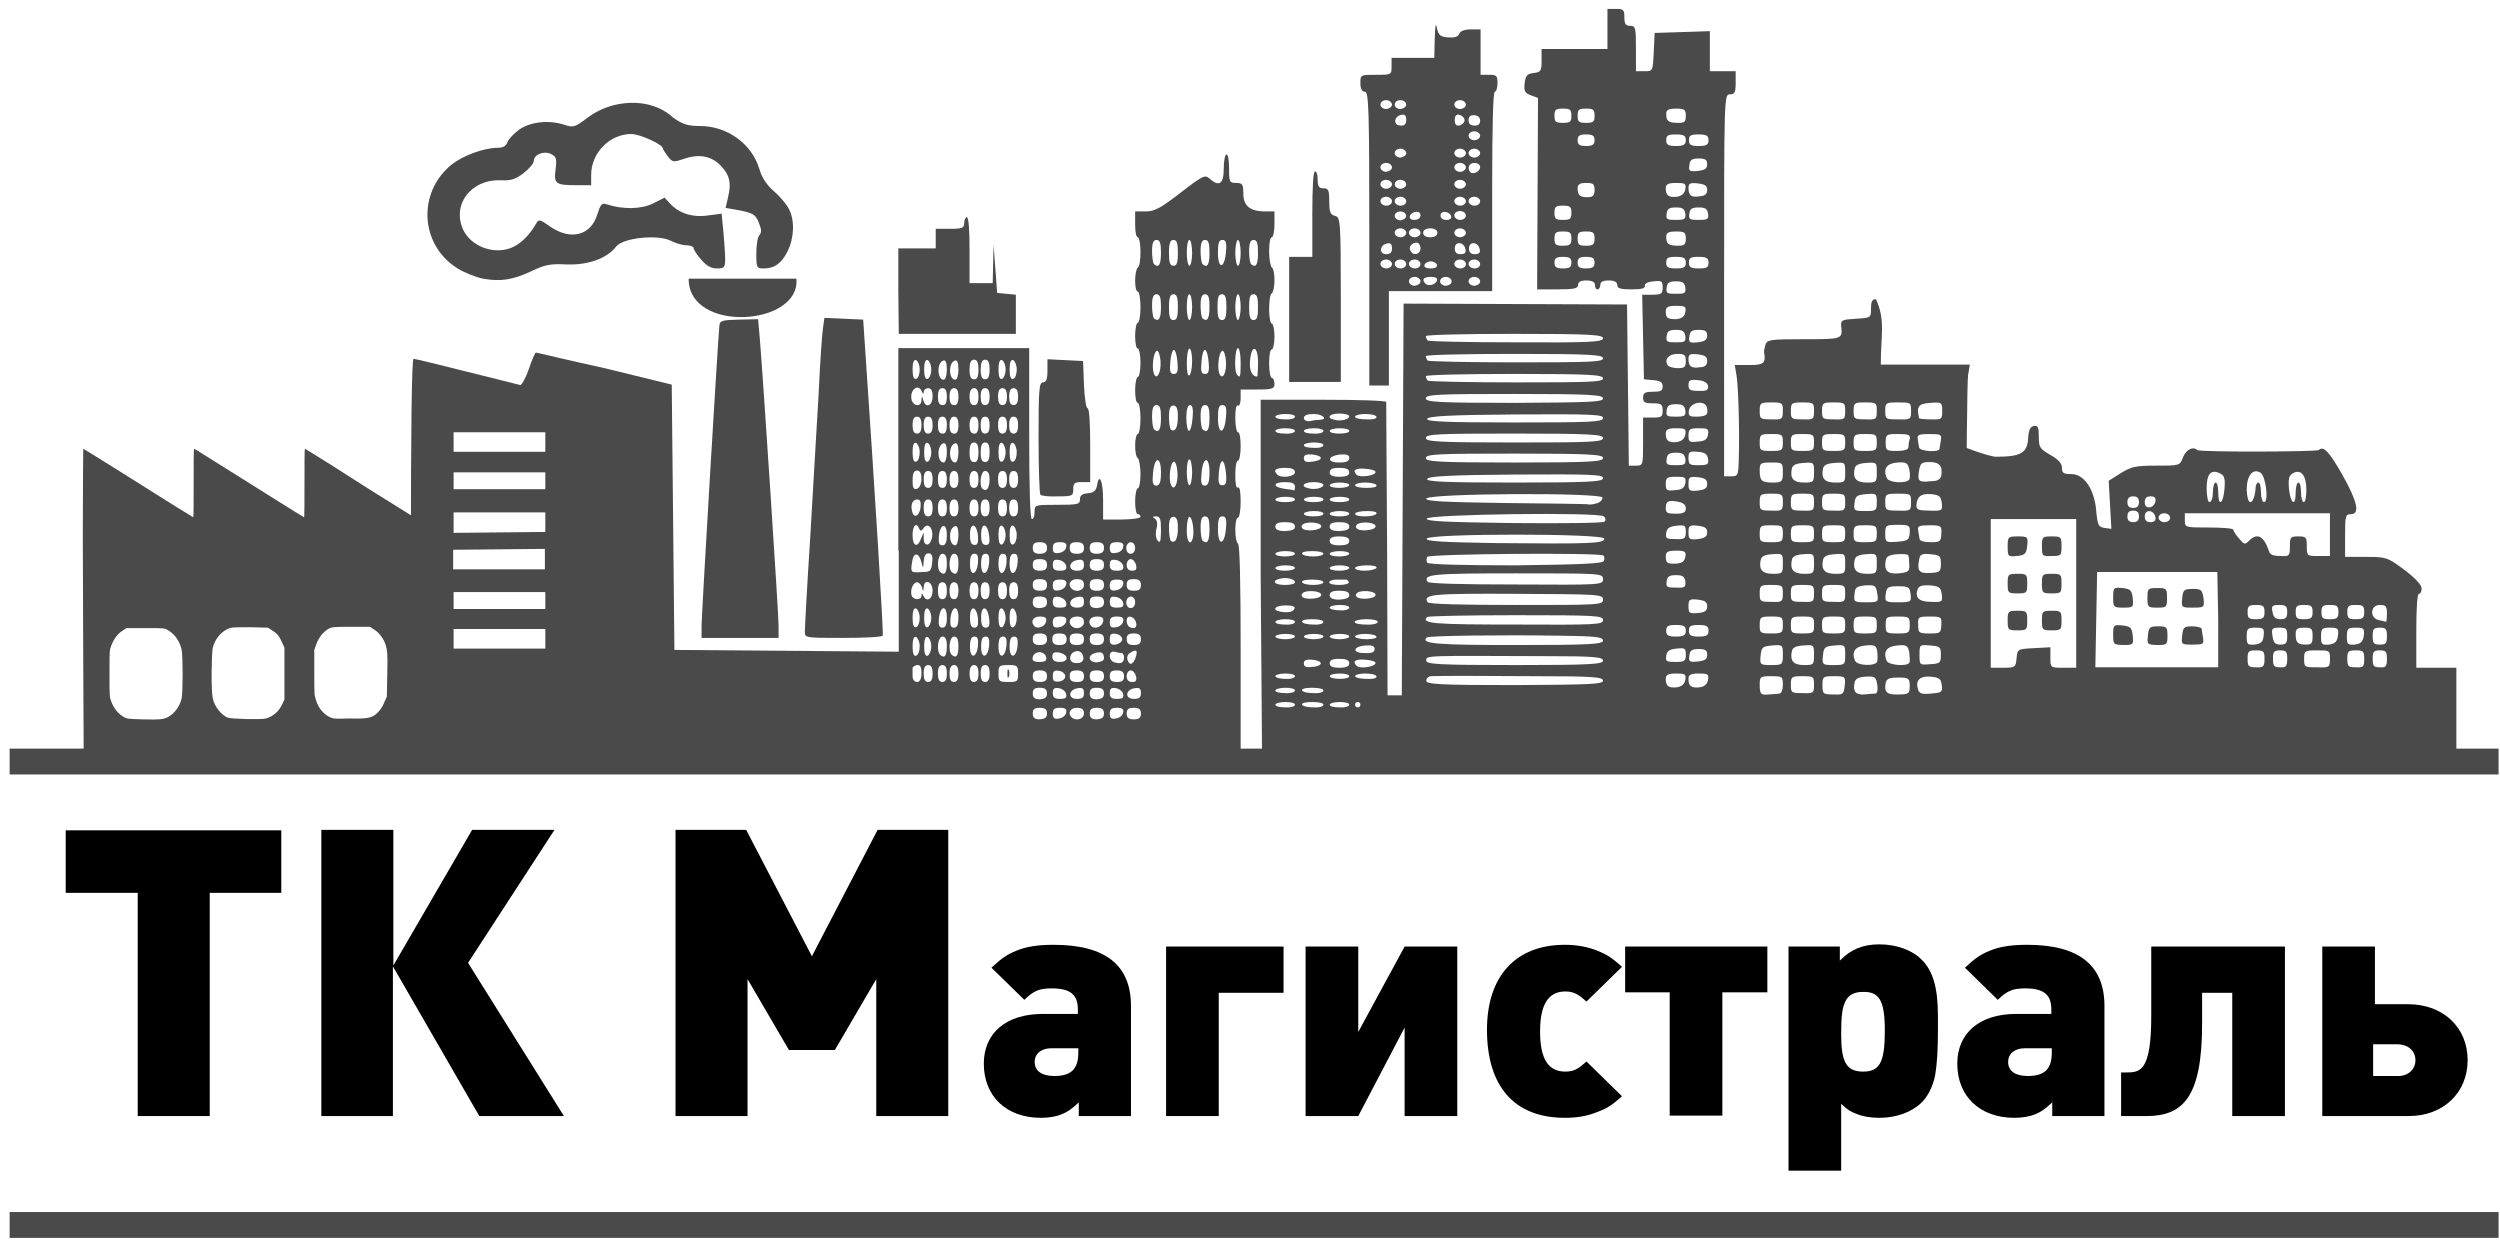 <?xml version="1.0" encoding="utf-8"?>
<!-- Generator: Adobe Illustrator 22.0.1, SVG Export Plug-In . SVG Version: 6.00 Build 0)  -->
<svg version="1.1"
	 id="svg8" inkscape:version="0.92.1 r15371" sodipodi:docname="Р СљР В°Р С–Р С‘РЎРѓРЎвЂљРЎР‚Р В°Р В»РЎРЉ.svg" xmlns:cc="http://creativecommons.org/ns#" xmlns:dc="http://purl.org/dc/elements/1.1/" xmlns:inkscape="http://www.inkscape.org/namespaces/inkscape" xmlns:rdf="http://www.w3.org/1999/02/22-rdf-syntax-ns#" xmlns:sodipodi="http://sodipodi.sourceforge.net/DTD/sodipodi-0.dtd" xmlns:svg="http://www.w3.org/2000/svg"
	 xmlns="http://www.w3.org/2000/svg" xmlns:xlink="http://www.w3.org/1999/xlink" x="0px" y="0px" viewBox="0 0 561.6 281.4"
	 style="enable-background:new 0 0 561.6 281.4;" xml:space="preserve">
<style type="text/css">
	.st0{display:none;}
	.st1{display:inline;fill:#FFCC00;stroke:#FFCC00;stroke-width:0.226;}
	.st2{display:inline;fill:#FFCC00;stroke:#FFEEAA;stroke-width:0.226;}
	.st3{fill:#4A4A4A;}
</style>
<g id="layer1" inkscape:groupmode="layer" inkscape:label="Layer 1">
	<g class="st0">
		<path id="path1433" inkscape:connector-curvature="0" inkscape:export-xdpi="500" inkscape:export-ydpi="500" class="st1" d="
			M122.2,53.6l-13,5.7c0,0-6.6-6.2-6.7-6.7s3.3-14.3,3.3-14.3l14.3-5l19.6-5.8l11.2,0.8l10.5,5.8l6.5,8.3l7.2,11.1l-2.9,6l-12-0.1
			c0,0-2.7-8.2-4.8-9.1c-2-0.9-20.5-0.7-20.5-0.7l-6.1,6.5L122.2,53.6z"/>
		<path id="path1431" inkscape:connector-curvature="0" inkscape:export-xdpi="500" inkscape:export-ydpi="500" class="st1" d="
			M445.4,112l0.6,43.1l55.9-2.1l2.4-23.4l21.6-1.8l-0.3-16.5l-8.2-7.5l-21.6-0.2l-6.2,5.4l-6.6,14.1l-13.3-2.1l-3-7.2L445.4,112z"/>
		<path id="path1364-1" inkscape:connector-curvature="0" inkscape:export-xdpi="500" inkscape:export-ydpi="500" class="st2" d="
			M489.3,110.3l-2.3,8.6l-10.6,0.2l0.7-10.4L489.3,110.3z"/>
		<path id="path1362-1" inkscape:connector-curvature="0" inkscape:export-xdpi="500" inkscape:export-ydpi="500" class="st2" d="
			M347.1,62l1.4-42.4l34,1.1l2.5,9.5l-0.2,128l-13.6-1.1l-0.2-55.7l-1.4-7.5L369,66.1l-21.1-2L347.1,62z"/>
		<path id="path1360-0" inkscape:connector-curvature="0" inkscape:export-xdpi="500" inkscape:export-ydpi="500" class="st2" d="
			M309.7,63.2L309,19.9l22.7,1.4l2.5,3.6L333,64.3l-20.6,0.5L309.7,63.2z"/>
		<path id="path1358-1" inkscape:connector-curvature="0" inkscape:export-xdpi="500" inkscape:export-ydpi="500" class="st2" d="
			M92.2,165l-72.1-1.3l4.5-31.3l68.9,4.1l5-42.1h29l12.7,58.9l62.5,1.8l0.9-76.1l24.5,0.5l2.7,42.6l21.7-4.1l5.4,2.7l0.5-69.3
			l25.8-0.5l0.5,34.9h-9.5l2.3,62.5l-1.1,17.9l8.6-0.1l0.2-8.3l-0.5-66.6l25.4-0.5l0.5,71.6l6.8-2.3l1.8-87.9h43.5l1.8,87.9
			l28.5-2.7l0.5-70.7l42.6,0.5l2.3,74.8l68.4-1.8l-3.6-9.1l-1.4-23.1l35.8,1.8l4.1,27.6l-72.1,8.5l-321.2,0.7L92.2,165z"/>
	</g>
	
		<path id="path73-4-0-2" inkscape:connector-curvature="0" inkscape:export-xdpi="500" inkscape:export-ydpi="500" sodipodi:nodetypes="ccssssscssscscccccccccscccscccccccccccccccccccccccccccscccscccccc" class="st3" d="
		M93.5,143v-26.5l-5.9-3.7c-3.3-2-8.9-5.6-12.5-7.9s-6.6-4.1-6.6-4.1c-0.1,0-0.1,3.5-0.1,7.7s0,7.7-0.1,7.7s-12.2-7.6-22.4-14
		c-1.2-0.8-2.3-1.4-2.3-1.4c-0.1,0-0.1,3.5-0.1,7.7s0,7.7-0.1,7.7c0,0-1.8-1.1-3.9-2.4c-8.4-5.3-20.7-13-20.8-13
		c0,0-0.1,8.7-0.1,19.3s0.2,49.5,0.2,49.5h74.6L93.5,143z M73.9,161c-1.2-0.6-2.5-2.1-2.9-3.7c-0.4-1.1-0.4-1.4-0.4-6.2V146l0.5-1.4
		c0.6-1.5,1.4-2.5,2.6-3.3c0.7-0.4,0.9-0.5,5.1-0.5h4.3l0.9,0.6c1.2,0.7,2.3,2.2,2.7,3.7c0.3,1.1,0.4,1.5,0.3,6.3l-0.1,5.1l-0.5,1.1
		c-0.5,1.3-1.1,2.1-1.9,2.8c-1.1,0.9-2.2,1.1-6.2,1C75.2,161.5,74.8,161.5,73.9,161L73.9,161z M51.1,161.2c-1.5-0.7-2.9-2.5-3.3-4.3
		c-0.4-1.5-0.3-10,0-11.4c0.5-1.9,1.7-3.4,3.3-4.2c0.9-0.4,1.2-0.4,5-0.4l4.1,0.1l0.9,0.6c1.2,0.7,1.7,1.4,2.3,2.8l0.5,1.1v5.8v5.8
		l-0.4,0.9c-0.8,1.8-2.2,3-3.8,3.4C58.6,161.7,51.8,161.5,51.1,161.2L51.1,161.2z M27.7,161c-1.2-0.7-2.2-2-2.7-3.4
		c-0.4-1.1-0.4-1.1-0.4-6.3s0-5.2,0.4-6.3c0.6-1.5,1.4-2.6,2.5-3.3l0.9-0.6h4.3c4.3,0,4.3,0,5.1,0.5c1.6,1,2.5,2.4,3,4.3
		c0.3,1.5,0.3,9.6,0,11c-0.4,1.8-1.7,3.5-3.1,4.2c-1,0.5-1.8,0.6-5.5,0.5C28.7,161.5,28.5,161.5,27.7,161L27.7,161z"/>
	
		<path id="path96-8-9-8-7" inkscape:connector-curvature="0" inkscape:export-xdpi="500" inkscape:export-ydpi="500" sodipodi:nodetypes="ccccsssssccscsssssscssssssssssssscsssccccsssssccssscscsssssssscscssssscssscsccccssssscssccsscsssssscssccssssssssssccsscccsccsssssccsscccsccsccsssssssssssssssssssssssssssssssssscsssssssscscsssssssssssssssscssscccccsccscscccccscscscsssccsccscscsscscssscssscscssccssccssccsscssssssssssssssssssssccscccsssssscscsscscsccsccccscccssccsscscscsscscscscccssccsscscscccsscccsscsssssccsscccsccsssssccsscsssssccsccscscssssssssssssssssssssssssssssssssssscssccsscsssssscssccssssscsccccccsscssscscssccssccssccsscsssssccsscccsccsssssccssccssscssssscssccsssssssssscssccsssssccccccsccscssccscccssccsscscscsscscsscccssssscscsscssscscssccsccsssssssssssssssssssssssssssssssssssssscscscccssssssssssssssssssssssssssssssccccscsssssssscsscscscscscsscscsccsccccsccssssssssssscscsscscsssssssssssssssssssssssssssssssssssssssssssscsssscscssscssscscsscccsscccscssssssssssssssssssssssssssssssscscsscscsccsccccsccssssssssssscscsscscsccccssscscccccscccccccccscsccscscssscsssssssssssssscssssssssssssssssssscsssssssssssssscscssccsssssssscsccscccccccccccsscssssssccccssccsssssssscccccccscccccsssscsccccccccssscscccsccscccccccccccccssssssscsssssssssssscsssccccsssccccccccssccscccccssssssscssssssscsscccsscccscssccsssssssssscssscscscssssssccccssssssccsssccsssccssccccccccccccscscssccssssccsscsssccssssssssssssssssscssscsssssssssssssssssssssssssssssscsssccscscssssssscssssssssccsscsccscscsssssssccssssssssssssssssscccsccscsccccscccccssssscccccscscscsssscsscsssscsscsssccsssccsssccsssccsscsccccccccccsssssssssscssscccccccccssccssssssscsssssssssssscccccsssssssssssssssssssscsscccsccscsccssscscssssssccccsssssccccccscccsssssssssscssscscsssssssssssssssssssccssssssscccsccscccccsssssssssssssssssccssscscssccscscsssssscssscsccssssssssccsssccsssccsscccccccsccccsscsssssscccccscscccsscscscsscsssssssssssssssssssssssssssccssscccscccsssssssssscsscccssccssssssssssssssscsscccsscssccssssssscssscssssssssssssssssssssssssssccsscscsccccsccsssssccsscssscsssscssscscsssscssssscsscscscssccscsscccscscsssssssssssssssssssssssssssssssssssssssscscsccscscssssscssccscscsssccssssssssssssssssssssssssssssssscsssccccsscssscccsssscccccccscccssssccccccccssssscsccssssssssssssssssssssssssscscscssssssssssccsccsscscsscccssccsssssssssssssssssssssssssccscccssccsssssssssssssssssssssssssssssssssssssssssscsssssssssssssssssssssssssssssssccsccscscsscssssssssssssssssssccccssssscsccccccccccsssscccccccccccccc" class="st3" d="
		M201.8,123.7V78.2h14.7h14.7v19.2c0,12.4,0.2,19.2,0.6,19.2c0.4,0,0.6-0.7,0.6-1.6c0-1.6,0.1-1.6,5.1-1.6c4.6,0,5.1-0.1,5.1-1.2
		c0-0.9,0.5-1.3,1.8-1.4s1.8-0.6,2-1.6c0.5-3.2,1.4-1.2,1.4,3v4.5h4.2c2.3,0,4.2-0.3,4.2-0.6c0-0.4-0.3-0.6-0.6-0.6
		c-0.4,0-0.6-1.3-0.6-2.9s0.3-2.9,0.6-2.9s0.6-1.4,0.6-3.2c0-1.7-0.3-3.3-0.6-3.6c-0.4-0.2-0.6-1.5-0.6-2.9s0.3-2.5,0.6-2.5
		s0.6-1.6,0.6-3.5s-0.3-3.5-0.6-3.5c-0.4,0-0.6-1.3-0.6-2.9s0.3-2.9,0.6-2.9s0.6-1.4,0.6-3.2c0-1.8-0.3-3.2-0.6-3.2
		c-0.4,0-0.6-1.3-0.6-2.9s0.3-2.9,0.6-2.9s0.6-1.6,0.6-3.5s-0.3-3.5-0.6-3.5c-0.4,0-0.6-1.1-0.6-2.5s0.3-2.7,0.6-2.9
		c0.4-0.2,0.6-1.8,0.6-3.6c0-1.7-0.3-3.2-0.6-3.2c-0.4,0-0.6-1.3-0.6-2.9v-2.9h2.4c2,0,3.4-0.8,7.8-4.2c4.9-3.8,5.5-4.1,6.5-3.2
		c2.2,2,3.2,1.2,3.2-2.2c0-1.8,0.3-3.2,0.6-3.2c0.4,0,0.6,1.4,0.6,3.2c0,3,0.1,3.2,1.6,3.2c1.4,0,1.6,0.3,1.6,2.3
		c0,2.8,1.4,4,4.6,4.1h2.4v2.9c0,1.6-0.3,2.9-0.6,2.9c-0.4,0-0.6,1.4-0.6,3.2c0,1.7,0.3,3.3,0.6,3.6c0.4,0.2,0.6,1.5,0.6,2.9
		c0,1.4-0.3,2.7-0.6,2.9c-0.4,0.2-0.6,1.8-0.6,3.6s0.3,3.2,0.6,3.2s0.6,1.3,0.6,2.9s-0.3,2.9-0.6,2.9c-0.4,0-0.6,1.4-0.6,3.2
		c0,1.8,0.3,3.2,0.6,3.2s0.6,0.6,0.6,1.3c0,1.1-0.4,1.3-3.8,1.3h-3.8v2c0,1.1-0.3,1.8-0.6,1.6c-0.4-0.2-0.6,0.8-0.6,2.8
		c0,1.8,0.3,3.2,0.6,3.2c0.4,0,0.6,1.4,0.6,3.2c0,1.8-0.3,3.2-0.6,3.2c-0.4,0-0.6,1.5-0.6,3.2c0,2,0.2,3.1,0.6,2.8
		c0.4-0.2,0.6,1,0.6,3.2c0,2-0.3,3.6-0.6,3.6c-0.4,0-0.6,1.3-0.6,2.8c0,1.6,0.3,2.9,0.6,3c0.4,0.1,0.6,8.6,0.6,23.8v23.5h-38.4
		h-38.4v-45.7H201.8z M235.2,160.3c0-0.9-0.4-1.3-1.6-1.3c-1.2,0-1.6,0.3-1.6,1.3c0,0.9,0.4,1.3,1.6,1.3
		C234.7,161.5,235.2,161.2,235.2,160.3z M239.5,160.1c0.2-0.8-0.2-1.1-1.4-1.1s-1.6,0.3-1.6,1.3s0.3,1.3,1.4,1.1
		C238.7,161.3,239.4,160.7,239.5,160.1L239.5,160.1z M243.5,160.3c0-0.9-0.4-1.3-1.6-1.3c-1.5,0-2.1,1.2-1.2,2.1
		C241.7,162.1,243.5,161.5,243.5,160.3L243.5,160.3z M248,160.3c0-0.9-0.4-1.3-1.6-1.3c-1.2,0-1.6,0.3-1.6,1.3
		c0,0.9,0.4,1.3,1.6,1.3C247.5,161.5,248,161.2,248,160.3z M252.3,160.1c0.2-0.8-0.2-1.1-1.4-1.1s-1.6,0.3-1.6,1.3s0.3,1.3,1.4,1.1
		C251.5,161.3,252.2,160.7,252.3,160.1z M256.3,160.3c0-0.9-0.4-1.3-1.6-1.3s-1.6,0.3-1.6,1.3c0,0.9,0.4,1.3,1.6,1.3
		S256.3,161.2,256.3,160.3z M235.2,155.8c0-0.9-0.4-1.3-1.6-1.3c-1.2,0-1.6,0.3-1.6,1.3c0,0.9,0.4,1.3,1.6,1.3
		C234.7,157,235.2,156.7,235.2,155.8z M239.5,155.9c-0.1-0.6-0.9-1.2-1.6-1.3c-1.1-0.2-1.4,0.1-1.4,1.1s0.4,1.3,1.6,1.3
		C239.3,157,239.7,156.8,239.5,155.9L239.5,155.9z M243.5,155.7c0-1-0.3-1.3-1.4-1.1c-2.1,0.3-2.3,2.4-0.2,2.4
		C243.1,157,243.5,156.7,243.5,155.7L243.5,155.7z M248,155.8c0-0.9-0.4-1.3-1.6-1.3c-1.2,0-1.6,0.3-1.6,1.3c0,0.9,0.4,1.3,1.6,1.3
		C247.5,157,248,156.7,248,155.8z M252.3,155.9c-0.1-0.6-0.9-1.2-1.6-1.3c-1.1-0.2-1.4,0.1-1.4,1.1s0.4,1.3,1.6,1.3
		C252.1,157,252.5,156.8,252.3,155.9z M256.3,155.7c0-1-0.3-1.3-1.4-1.1c-2.1,0.3-2.3,2.4-0.2,2.4
		C255.9,157,256.3,156.7,256.3,155.7L256.3,155.7z M207,151.2c0-1.4-0.3-1.9-1-1.8c-0.5,0.1-1,0.4-1,0.7s0,1.1,0,1.8s0.4,1.3,1,1.3
		S207,152.6,207,151.2L207,151.2z M209.5,151.3c0-1.3-0.3-1.9-1-1.9s-1,0.6-1,1.9c0,1.3,0.3,1.9,1,1.9S209.5,152.6,209.5,151.3z
		 M212.7,151.3c0-1.3-0.3-1.9-1-1.9s-1,0.6-1,1.9c0,1.3,0.3,1.9,1,1.9S212.7,152.6,212.7,151.3z M215.3,151.3c0-1.3-0.3-1.9-1-1.9
		c-0.6,0-1,0.6-1,1.9c0,1.3,0.3,1.9,1,1.9S215.3,152.6,215.3,151.3z M219.8,151.3c0-1.3-0.3-1.9-1-1.9c-0.6,0-1,0.6-1,1.9
		c0,1.3,0.3,1.9,1,1.9S219.8,152.6,219.8,151.3z M222.3,151.3c0-1.3-0.3-1.9-1-1.9s-1,0.6-1,1.9c0,1.3,0.3,1.9,1,1.9
		S222.3,152.6,222.3,151.3z M228.7,151.3c0-1.8-0.2-1.9-2.2-1.9c-2.1,0-2.2,0.2-2.2,1.9c0,1.8,0.2,1.9,2.2,1.9
		C228.6,153.2,228.7,153.1,228.7,151.3z M226.3,151.3c0-0.9,0.1-1.2,0.3-0.8s0.2,1.2,0,1.6C226.4,152.5,226.3,152.2,226.3,151.3
		L226.3,151.3z M235.2,151.9c0-0.9-0.4-1.3-1.6-1.3c-1.2,0-1.6,0.3-1.6,1.3c0,0.9,0.4,1.3,1.6,1.3
		C234.7,153.2,235.2,152.9,235.2,151.9z M239.3,151.9c0-0.5-0.6-1.1-1.4-1.2c-1.1-0.2-1.4,0.1-1.4,1.2c0,1.1,0.3,1.3,1.4,1.2
		C238.7,153,239.3,152.5,239.3,151.9z M243.5,151.9c0-0.9-0.4-1.3-1.6-1.3c-1.2,0-1.6,0.3-1.6,1.3c0,0.9,0.4,1.3,1.6,1.3
		S243.5,152.9,243.5,151.9z M248,151.9c0-0.9-0.4-1.3-1.6-1.3c-1.2,0-1.6,0.3-1.6,1.3c0,0.9,0.4,1.3,1.6,1.3
		C247.5,153.2,248,152.9,248,151.9z M252.5,151.9c0-0.9-0.4-1.3-1.6-1.3s-1.6,0.3-1.6,1.3c0,0.9,0.4,1.3,1.6,1.3
		S252.5,152.9,252.5,151.9z M255.2,151.9c-0.2-0.7-0.7-1.3-1.2-1.3s-0.9,0.6-0.9,1.3c0,0.8,0.4,1.3,1.2,1.3
		C255.2,153.2,255.4,152.9,255.2,151.9z M243.2,147.1c-0.2-0.6-0.9-1-1.5-0.8c-1.5,0.3-1.8,2.3-0.4,2.6
		C242.9,149.2,243.8,148.4,243.2,147.1z M252.5,147.7c0-0.5-0.2-0.9-0.5-1c-0.3,0-1-0.1-1.6-0.3c-0.7-0.1-1.1,0.2-1.1,1
		c0,0.6,0.5,1.3,1.1,1.4C251.8,149.2,252.5,148.9,252.5,147.7L252.5,147.7z M255.2,147.4c0.4-1.4,0-1.6-1.4-0.7
		c-0.5,0.3-0.7,1-0.5,1.6C253.8,149.7,254.7,149.2,255.2,147.4L255.2,147.4z M235,147.6c-0.1-0.6-0.8-1.1-1.5-1.1s-1.4,0.5-1.5,1.1
		c-0.2,0.8,0.2,1.1,1.5,1.1C234.8,148.7,235.2,148.4,235,147.6z M239.6,147.8c0-0.5-0.7-1-1.6-1.2c-1.2-0.2-1.6,0-1.6,0.9
		c0,0.8,0.5,1.2,1.6,1.2C239,148.7,239.6,148.4,239.6,147.8z M248,147.9c0-1.3-0.6-1.6-2-1.2c-1.8,0.5-1.5,2.1,0.4,2.1
		C247.3,148.7,248,148.4,248,147.9L248,147.9z M206.6,145.2c0-1-0.4-1.9-0.8-2.1c-0.5-0.2-0.8,0.5-0.8,2.1s0.3,2.3,0.8,2.1
		S206.6,146.2,206.6,145.2z M209.2,145.2c0-1-0.4-1.9-0.8-2.1c-0.5-0.2-0.8,0.5-0.8,2.1s0.3,2.3,0.8,2.1
		C208.8,147.1,209.2,146.2,209.2,145.2z M212.7,145.2c0-1.6-0.3-2.2-1-2.2c-1,0-1.4,3.2-0.5,4.1C212.2,148,212.7,147.3,212.7,145.2z
		 M215.3,145.2c0-1.6-0.3-2.2-1-2.2c-1,0-1.4,3.2-0.5,4.1C214.8,148,215.3,147.3,215.3,145.2z M219.7,145c0.1-1.5-0.1-2-0.8-2
		s-1,0.6-1,2.3C217.9,148.1,219.4,147.9,219.7,145L219.7,145z M222.2,145c0.1-1.5-0.1-2-0.8-2s-1,0.6-1,2.3
		C220.4,148.1,221.9,147.9,222.2,145L222.2,145z M226.1,145c0.1-1.5-0.1-2-0.8-2s-1,0.6-1,2.3C224.3,148.1,225.8,147.9,226.1,145
		L226.1,145z M228.6,145c0.1-1.5-0.1-2-0.8-2s-1,0.6-1,2.3C226.8,148.1,228.3,147.9,228.6,145L228.6,145z M235.2,143.6
		c0-0.9-0.4-1.3-1.6-1.3c-1.2,0-1.6,0.3-1.6,1.3c0,0.9,0.4,1.3,1.6,1.3C234.7,144.9,235.2,144.5,235.2,143.6z M239.6,143.6
		c0-0.9-0.4-1.3-1.6-1.3c-1.2,0-1.6,0.3-1.6,1.3c0,0.9,0.4,1.3,1.6,1.3C239.2,144.9,239.6,144.5,239.6,143.6z M243.5,143.6
		c0-0.9-0.4-1.3-1.6-1.3c-1.2,0-1.6,0.3-1.6,1.3c0,0.9,0.4,1.3,1.6,1.3C243.1,144.9,243.5,144.5,243.5,143.6z M248,143.6
		c0-0.9-0.4-1.3-1.6-1.3c-1.2,0-1.6,0.3-1.6,1.3c0,0.9,0.4,1.3,1.6,1.3C247.5,144.9,248,144.5,248,143.6z M252.1,143.6
		c0-0.5-0.6-1.1-1.4-1.2c-1.1-0.2-1.4,0.1-1.4,1.2c0,1.1,0.3,1.3,1.4,1.2C251.5,144.6,252.1,144.1,252.1,143.6z M256.3,143.6
		c0-0.9-0.4-1.3-1.6-1.3s-1.6,0.3-1.6,1.3c0,0.9,0.4,1.3,1.6,1.3S256.3,144.5,256.3,143.6z M206.6,138.8c0-1-0.4-1.9-0.8-2.1
		c-0.5-0.2-0.8,0.5-0.8,2.1s0.3,2.3,0.8,2.1C206.3,140.7,206.6,139.8,206.6,138.8z M209.2,138.8c0-1-0.4-1.9-0.8-2.1
		c-0.5-0.2-0.8,0.5-0.8,2.1s0.3,2.3,0.8,2.1C208.8,140.7,209.2,139.8,209.2,138.8z M212.7,138.7c0-2.9-1.5-2.7-1.8,0.3
		c-0.1,1.5,0.1,2,0.8,2S212.7,140.4,212.7,138.7L212.7,138.7z M215.3,138.7c0-2.9-1.5-2.7-1.8,0.3c-0.1,1.5,0.1,2,0.8,2
		S215.3,140.4,215.3,138.7L215.3,138.7z M219.7,139c-0.3-2.9-1.8-3.2-1.8-0.3c0,1.7,0.3,2.3,1,2.3C219.6,141,219.8,140.5,219.7,139
		L219.7,139z M222.2,139c-0.3-2.9-1.8-3.2-1.8-0.3c0,1.7,0.3,2.3,1,2.3C222.2,141,222.4,140.5,222.2,139L222.2,139z M225.9,138.8
		c0-1-0.4-1.9-0.8-2.1c-0.5-0.2-0.8,0.5-0.8,2.1s0.3,2.3,0.8,2.1C225.5,140.7,225.9,139.8,225.9,138.8z M228.4,138.8
		c0-1-0.4-1.9-0.8-2.1c-0.5-0.2-0.8,0.5-0.8,2.1s0.3,2.3,0.8,2.1C228.1,140.7,228.4,139.8,228.4,138.8z M235,139.6
		c0.2-0.8-0.2-1.1-1.4-1.1c-1.6,0-2.2,1.2-1.2,2.2C233.2,141.4,234.8,140.7,235,139.6L235,139.6z M239.5,139.6
		c0.2-0.8-0.2-1.1-1.4-1.1s-1.6,0.3-1.6,1.3s0.3,1.3,1.4,1.1C238.7,140.8,239.4,140.2,239.5,139.6L239.5,139.6z M243.5,139.8
		c0-0.9-0.4-1.3-1.6-1.3c-1.5,0-2.1,1.2-1.2,2.1C241.7,141.6,243.5,141,243.5,139.8L243.5,139.8z M247.8,139.6
		c0.2-0.8-0.2-1.1-1.4-1.1c-1.6,0-2.2,1.2-1.2,2.2C246,141.4,247.6,140.8,247.8,139.6L247.8,139.6z M252.3,139.6
		c0.2-0.8-0.2-1.1-1.4-1.1s-1.6,0.3-1.6,1.3s0.3,1.3,1.4,1.1C251.5,140.8,252.2,140.2,252.3,139.6z M255.2,139.8
		c-0.4-1.4-2.1-1.8-2.1-0.4c0,1.1,0.6,1.7,1.6,1.7C255.2,141,255.4,140.5,255.2,139.8z M235.2,135.3c0-0.9-0.4-1.3-1.6-1.3
		c-1.2,0-1.6,0.3-1.6,1.3c0,0.9,0.4,1.3,1.6,1.3C234.7,136.5,235.2,136.2,235.2,135.3z M239.5,135.4c-0.1-0.6-0.9-1.2-1.6-1.3
		c-1.1-0.2-1.4,0.1-1.4,1.1s0.4,1.3,1.6,1.3C239.3,136.5,239.7,136.3,239.5,135.4L239.5,135.4z M243.5,135.2c0-1-0.3-1.3-1.4-1.1
		c-2.1,0.3-2.3,2.4-0.2,2.4C243.1,136.5,243.5,136.2,243.5,135.2L243.5,135.2z M248,135.3c0-0.9-0.4-1.3-1.6-1.3
		c-1.2,0-1.6,0.3-1.6,1.3c0,0.9,0.4,1.3,1.6,1.3C247.5,136.5,248,136.2,248,135.3z M252.3,135.4c-0.1-0.6-0.9-1.2-1.6-1.3
		c-1.1-0.2-1.4,0.1-1.4,1.1s0.4,1.3,1.6,1.3C252.1,136.5,252.5,136.3,252.3,135.4z M255,135.3c0-0.7-0.4-1.3-1-1.3
		c-0.5,0-1,0.6-1,1.3s0.4,1.3,1,1.3S255,136,255,135.3z M207,133.8c0-0.6,0.1-0.6,0.4,0c0.7,1.6,2.1,0.8,2.1-1.1
		c0-2.1-1.9-2.8-2-0.8c-0.1,1.1-0.1,1.1-0.4,0c-0.2-0.6-0.7-1.1-1.1-1.1c-0.9,0-1.6,1.8-1.2,3c0.1,0.4,0.7,0.8,1.2,0.8
		C206.6,134.6,207,134.3,207,133.8L207,133.8z M212.7,132.7c0-1.3-0.3-1.9-1-1.9s-1,0.6-1,1.9c0,1.3,0.3,1.9,1,1.9
		C212.4,134.6,212.7,134,212.7,132.7z M215.3,132.7c0-1.3-0.3-1.9-1-1.9c-0.6,0-1,0.6-1,1.9c0,1.3,0.3,1.9,1,1.9
		C215,134.6,215.3,134,215.3,132.7z M219.8,132.7c0-1.3-0.3-1.9-1-1.9c-0.6,0-1,0.6-1,1.9c0,1.3,0.3,1.9,1,1.9
		C219.5,134.6,219.8,134,219.8,132.7z M222.3,132.7c0-1.3-0.3-1.9-1-1.9s-1,0.6-1,1.9c0,1.3,0.3,1.9,1,1.9S222.3,134,222.3,132.7z
		 M226.2,132.7c0-1.3-0.3-1.9-1-1.9s-1,0.6-1,1.9c0,1.3,0.3,1.9,1,1.9S226.2,134,226.2,132.7z M228.7,132.7c0-1.3-0.3-1.9-1-1.9
		s-1,0.6-1,1.9c0,1.3,0.3,1.9,1,1.9S228.7,134,228.7,132.7z M235.2,131.4c0-0.9-0.4-1.3-1.6-1.3c-1.2,0-1.6,0.3-1.6,1.3
		c0,0.9,0.4,1.3,1.6,1.3C234.7,132.7,235.2,132.4,235.2,131.4z M239.5,131.3c0.2-0.8-0.2-1.1-1.4-1.1s-1.6,0.3-1.6,1.3
		s0.3,1.3,1.4,1.1C238.7,132.5,239.4,131.9,239.5,131.3L239.5,131.3z M243.5,131.4c0-0.9-0.4-1.3-1.6-1.3c-1.5,0-2.1,1.2-1.2,2.1
		C241.7,133.2,243.5,132.7,243.5,131.4L243.5,131.4z M248,131.4c0-0.9-0.4-1.3-1.6-1.3c-1.2,0-1.6,0.3-1.6,1.3
		c0,0.9,0.4,1.3,1.6,1.3C247.5,132.7,248,132.4,248,131.4z M252.3,131.3c0.2-0.8-0.2-1.1-1.4-1.1s-1.6,0.3-1.6,1.3s0.3,1.3,1.4,1.1
		C251.5,132.5,252.2,131.9,252.3,131.3z M256.3,131.4c0-0.9-0.4-1.3-1.6-1.3s-1.6,0.3-1.6,1.3c0,0.9,0.4,1.3,1.6,1.3
		S256.3,132.4,256.3,131.4z M209.4,126.4c0.2-1.5-0.1-2.1-0.8-2.1s-1,0.6-1.1,1.8c-0.1,1.7-0.1,1.7-0.5,0.2
		c-0.6-2.3-1.8-2.3-2.1-0.1c-0.4,2.4-0.3,2.5,2.2,2.3C209,128.5,209.2,128.3,209.4,126.4L209.4,126.4z M212.7,126.6
		c0-1.6-0.3-2.2-1-2.2c-1,0-1.4,3.2-0.5,4.1C212.2,129.4,212.7,128.7,212.7,126.6z M215.3,126.6c0-1.6-0.3-2.2-1-2.2
		c-1,0-1.4,3.2-0.5,4.1C214.8,129.4,215.3,128.7,215.3,126.6z M219.7,126.4c0.1-1.5-0.1-2-0.8-2s-1,0.6-1,2.3
		C217.9,129.6,219.4,129.3,219.7,126.4L219.7,126.4z M222.2,126.4c0.1-1.5-0.1-2-0.8-2s-1,0.6-1,2.3
		C220.4,129.6,221.9,129.3,222.2,126.4L222.2,126.4z M226.1,126.4c0.1-1.5-0.1-2-0.8-2s-1,0.6-1,2.3
		C224.3,129.6,225.8,129.3,226.1,126.4L226.1,126.4z M228.6,126.4c0.1-1.5-0.1-2-0.8-2s-1,0.6-1,2.3
		C226.8,129.6,228.3,129.3,228.6,126.4L228.6,126.4z M235.2,126.9c0-0.9-0.4-1.3-1.6-1.3c-1.2,0-1.6,0.3-1.6,1.3
		c0,0.9,0.4,1.3,1.6,1.3C234.7,128.2,235.2,127.9,235.2,126.9z M239.5,127.1c-0.1-0.6-0.9-1.2-1.6-1.3c-1.1-0.2-1.4,0.1-1.4,1.1
		s0.4,1.3,1.6,1.3C239.3,128.2,239.7,127.9,239.5,127.1L239.5,127.1z M243.5,126.9c0-1-0.3-1.3-1.4-1.1c-2.1,0.3-2.3,2.4-0.2,2.4
		C243.1,128.2,243.5,127.9,243.5,126.9L243.5,126.9z M248,126.9c0-0.9-0.4-1.3-1.6-1.3c-1.2,0-1.6,0.3-1.6,1.3
		c0,0.9,0.4,1.3,1.6,1.3C247.5,128.2,248,127.9,248,126.9z M252.3,127.1c-0.1-0.6-0.9-1.2-1.6-1.3c-1.1-0.2-1.4,0.1-1.4,1.1
		s0.4,1.3,1.6,1.3C252.1,128.2,252.5,127.9,252.3,127.1z M255.2,126.9c-0.2-0.7-0.7-1.3-1.2-1.3s-0.9,0.6-0.9,1.3
		c0,0.8,0.4,1.3,1.2,1.3C255.2,128.2,255.4,127.9,255.2,126.9z M235.2,123.1c0-0.9-0.4-1.3-1.6-1.3c-1.2,0-1.6,0.3-1.6,1.3
		c0,0.9,0.4,1.3,1.6,1.3C234.7,124.4,235.2,124,235.2,123.1z M239.5,122.9c0.2-0.8-0.2-1.1-1.4-1.1s-1.6,0.3-1.6,1.3
		s0.3,1.3,1.4,1.1C238.7,124.1,239.4,123.6,239.5,122.9L239.5,122.9z M243.5,123.1c0-0.9-0.4-1.3-1.6-1.3c-1.2,0-1.6,0.3-1.6,1.3
		c0,0.9,0.4,1.3,1.6,1.3S243.5,124,243.5,123.1z M248,123.1c0-0.9-0.4-1.3-1.6-1.3c-1.2,0-1.6,0.3-1.6,1.3c0,0.9,0.4,1.3,1.6,1.3
		C247.5,124.4,248,124,248,123.1z M252.3,122.9c0.2-0.8-0.2-1.1-1.4-1.1s-1.6,0.3-1.6,1.3s0.3,1.3,1.4,1.1
		C251.5,124.1,252.2,123.6,252.3,122.9z M255,123.1c0-0.7-0.4-1.3-1-1.3c-0.5,0-1,0.6-1,1.3c0,0.7,0.4,1.3,1,1.3
		S255,123.8,255,123.1z M206.9,121l0.6-1.4v1.5c0.1,1.9,1.6,1.5,1.9-0.5c0.3-2-1-3.3-1.9-2c-0.5,0.7-0.7,0.8-1,0.2
		c-0.6-1.6-1.5-0.8-1.5,1.4C205,122.7,206.1,123.2,206.9,121L206.9,121z M212.7,120.2c0-2.9-1.5-2.7-1.8,0.3c-0.1,1.5,0.1,2,0.8,2
		S212.7,121.8,212.7,120.2L212.7,120.2z M215.3,120.2c0-1.6-0.3-2.2-0.8-2c-1.5,0.5-1.4,4.3,0.1,4.3
		C215,122.5,215.3,121.4,215.3,120.2L215.3,120.2z M219.7,120.4c-0.3-2.9-1.8-3.2-1.8-0.3c0,1.7,0.3,2.3,1,2.3
		C219.6,122.5,219.8,121.9,219.7,120.4L219.7,120.4z M222.2,120.4c-0.3-2.9-1.8-3.2-1.8-0.3c0,1.7,0.3,2.3,1,2.3
		C222.2,122.5,222.4,121.9,222.2,120.4L222.2,120.4z M225.9,120.2c0-1-0.4-1.9-0.8-2.1c-0.5-0.2-0.8,0.5-0.8,2.1s0.3,2.3,0.8,2.1
		C225.5,122.1,225.9,121.2,225.9,120.2z M228.4,120.2c0-1-0.4-1.9-0.8-2.1c-0.5-0.2-0.8,0.5-0.8,2.1s0.3,2.3,0.8,2.1
		C228.1,122.1,228.4,121.2,228.4,120.2z M260.8,118.9c0-2.3-0.2-2.9-1.1-2.9c-0.8,0-0.9,0.1-0.3,0.5c0.5,0.3,0.7,1.1,0.4,2.2
		c-0.4,1.5,0,3,0.7,3C260.7,121.8,260.8,120.5,260.8,118.9L260.8,118.9z M264.6,118.6c0-1.8-0.3-2.5-1-2.5s-1,0.7-1,2.5
		c0,1.4,0.2,2.6,0.4,2.9C264,122.2,264.6,121,264.6,118.6L264.6,118.6z M268,120.7c0.3-1.7-0.2-4.6-0.8-4.6c-0.3,0-0.6,1.3-0.6,2.9
		C266.5,121.7,267.5,122.9,268,120.7z M271.7,118.9c0-2.1-0.2-2.9-1-2.9c-0.7,0-1,0.7-1,2.5c0,1.4,0.2,2.6,0.4,2.9
		C271.2,122.4,271.7,121.6,271.7,118.9z M275.4,118.7c0.2-2.1,0-2.7-0.8-2.7s-1,0.7-1,2.9C273.6,122.8,275.1,122.5,275.4,118.7z
		 M206.8,113.9c0.1-1.2-0.1-1.7-0.7-1.7c-1.1,0-1.6,1.1-1.2,2.7C205.3,116.6,206.6,115.9,206.8,113.9z M209.5,114.1
		c0-1.3-0.3-1.9-1-1.9s-1,0.6-1,1.9s0.3,1.9,1,1.9S209.5,115.4,209.5,114.1z M212.7,114.1c0-1.3-0.3-1.9-1-1.9s-1,0.6-1,1.9
		s0.3,1.9,1,1.9S212.7,115.4,212.7,114.1z M215.3,114.1c0-1.3-0.3-1.9-1-1.9c-0.6,0-1,0.6-1,1.9s0.3,1.9,1,1.9
		S215.3,115.4,215.3,114.1z M219.8,114.1c0-1.3-0.3-1.9-1-1.9c-0.6,0-1,0.6-1,1.9s0.3,1.9,1,1.9S219.8,115.4,219.8,114.1z
		 M222.3,114.1c0-1.3-0.3-1.9-1-1.9s-1,0.6-1,1.9s0.3,1.9,1,1.9S222.3,115.4,222.3,114.1z M226.2,114.1c0-1.3-0.3-1.9-1-1.9
		s-1,0.6-1,1.9s0.3,1.9,1,1.9S226.2,115.4,226.2,114.1z M228.7,114.1c0-1.3-0.3-1.9-1-1.9s-1,0.6-1,1.9s0.3,1.9,1,1.9
		S228.7,115.4,228.7,114.1z M207,107.6c0-1.2-0.3-1.9-1-1.9s-1,0.7-1,2.2c0,1.7,0.2,2.1,1,1.9C206.5,109.7,207,108.7,207,107.6z
		 M222.3,107.7c0-1.2-0.3-1.9-1-1.9c-1,0-1.4,3.2-0.6,4C221.6,110.6,222.3,109.6,222.3,107.7L222.3,107.7z M209.5,107.7
		c0-1.3-0.3-1.9-1-1.9s-1,0.6-1,1.9s0.3,1.9,1,1.9S209.5,109,209.5,107.7z M212.7,107.7c0-1.3-0.3-1.9-1-1.9s-1,0.6-1,1.9
		s0.3,1.9,1,1.9S212.7,109,212.7,107.7z M215.3,107.7c0-1.3-0.3-1.9-1-1.9c-0.6,0-1,0.6-1,1.9s0.3,1.9,1,1.9S215.3,109,215.3,107.7z
		 M219.8,107.7c0-1.3-0.3-1.9-1-1.9c-0.6,0-1,0.6-1,1.9s0.3,1.9,1,1.9S219.8,109,219.8,107.7z M226.2,107.7c0-1.3-0.3-1.9-1-1.9
		s-1,0.6-1,1.9s0.3,1.9,1,1.9S226.2,109,226.2,107.7z M228.7,107.7c0-1.3-0.3-1.9-1-1.9s-1,0.6-1,1.9s0.3,1.9,1,1.9
		S228.7,109,228.7,107.7z M264.5,106c-0.1-1.4-0.5-2.4-0.8-2.3c-0.8,0.2-1.2,3.7-0.7,5.1C263.7,110.6,264.7,108.7,264.5,106z
		 M260.8,106.1c0-3.8-1.5-3.6-1.8,0.3c-0.2,2.1,0,2.7,0.8,2.7C260.5,109,260.8,108.3,260.8,106.1L260.8,106.1z M267.8,106.1
		c0-1.6-0.3-2.9-0.6-2.9c-0.4,0-0.6,1.3-0.6,2.9s0.3,2.9,0.6,2.9S267.8,107.7,267.8,106.1z M271.7,106.1c0-3.8-1.5-3.6-1.8,0.3
		c-0.2,2.1,0,2.7,0.8,2.7C271.4,109,271.7,108.3,271.7,106.1L271.7,106.1z M275.4,106.3c-0.1-1.5-0.5-2.7-0.8-2.7
		c-0.4,0-0.7,1.2-0.8,2.7c-0.2,2.2,0,2.7,0.8,2.7S275.6,108.4,275.4,106.3z M206.6,101.6c0-1-0.4-1.9-0.8-2.1
		c-0.5-0.2-0.8,0.5-0.8,2.1s0.3,2.3,0.8,2.1C206.3,103.6,206.6,102.6,206.6,101.6z M209.2,101.6c0-1-0.4-1.9-0.8-2.1
		c-0.5-0.2-0.8,0.5-0.8,2.1s0.3,2.3,0.8,2.1C208.8,103.6,209.2,102.6,209.2,101.6z M212.7,101.6c0-1.6-0.3-2.2-0.8-2
		c-1.5,0.5-1.4,4.3,0.1,4.3C212.4,103.9,212.7,102.8,212.7,101.6L212.7,101.6z M215.3,101.6c0-1.6-0.3-2.2-0.8-2
		c-1.5,0.5-1.4,4.3,0.1,4.3C215,103.9,215.3,102.8,215.3,101.6L215.3,101.6z M219.8,101.6c0-1.6-0.3-2.2-1-2.2s-1,0.7-1,2.2
		c0,1.6,0.3,2.2,1,2.2C219.5,103.9,219.8,103.2,219.8,101.6z M222.3,101.6c0-1.6-0.3-2.2-1-2.2s-1,0.7-1,2.2c0,1.6,0.3,2.2,1,2.2
		S222.3,103.2,222.3,101.6z M225.9,101.6c0-1-0.4-1.9-0.8-2.1c-0.5-0.2-0.8,0.5-0.8,2.1s0.3,2.3,0.8,2.1
		C225.5,103.6,225.9,102.6,225.9,101.6z M228.4,101.6c0-1-0.4-1.9-0.8-2.1c-0.5-0.2-0.8,0.5-0.8,2.1s0.3,2.3,0.8,2.1
		C228.1,103.6,228.4,102.6,228.4,101.6z M207,95.5c0-1.3-0.3-1.9-1-1.9s-1,0.6-1,1.9s0.3,1.9,1,1.9S207,96.8,207,95.5z M209.5,95.5
		c0-1.3-0.3-1.9-1-1.9s-1,0.6-1,1.9s0.3,1.9,1,1.9S209.5,96.8,209.5,95.5z M212.7,95.5c0-1.3-0.3-1.9-1-1.9s-1,0.6-1,1.9
		s0.3,1.9,1,1.9C212.4,97.5,212.7,96.8,212.7,95.5z M215.3,95.5c0-1.3-0.3-1.9-1-1.9c-0.6,0-1,0.6-1,1.9s0.3,1.9,1,1.9
		C215,97.5,215.3,96.8,215.3,95.5z M219.8,95.5c0-1.3-0.3-1.9-1-1.9c-0.6,0-1,0.6-1,1.9s0.3,1.9,1,1.9
		C219.5,97.5,219.8,96.8,219.8,95.5z M222.3,95.5c0-1.3-0.3-1.9-1-1.9s-1,0.6-1,1.9s0.3,1.9,1,1.9S222.3,96.8,222.3,95.5z
		 M226.2,95.5c0-1.3-0.3-1.9-1-1.9s-1,0.6-1,1.9s0.3,1.9,1,1.9S226.2,96.8,226.2,95.5z M228.7,95.5c0-1.3-0.3-1.9-1-1.9
		s-1,0.6-1,1.9s0.3,1.9,1,1.9S228.7,96.8,228.7,95.5z M260.8,93.9c0-2.1-0.2-2.9-1-2.9c-0.7,0-1,0.7-1,2.5c0,1.4,0.2,2.6,0.4,2.9
		C260.3,97.4,260.8,96.6,260.8,93.9L260.8,93.9z M264.6,93.6c0-1.8-0.3-2.5-1-2.5s-1,0.7-1,2.5c0,1.4,0.2,2.6,0.4,2.9
		C264,97.2,264.6,96,264.6,93.6L264.6,93.6z M267.9,93.9c0.2-2,0-2.9-0.6-2.9c-0.5,0-0.8,1-0.8,2.9c0,1.6,0.3,2.9,0.6,2.9
		C267.4,96.8,267.8,95.5,267.9,93.9z M271.7,93.9c0-2.1-0.2-2.9-1-2.9c-0.7,0-1,0.7-1,2.5c0,1.4,0.2,2.6,0.4,2.9
		C271.2,97.4,271.7,96.6,271.7,93.9L271.7,93.9z M275.4,93.7c0.2-2.1,0-2.7-0.8-2.7s-1,0.7-1,2.9C273.6,97.8,275.1,97.6,275.4,93.7
		L275.4,93.7z M207,89.9c0.1-1.1,0.1-1.1,0.4,0c0.5,1.9,2.1,1.3,2.1-0.8c0-1.3-0.3-1.9-1-1.9c-0.5,0-1,0.4-1,0.8
		c0,0.6-0.1,0.6-0.4,0c-0.8-2.1-2.9-0.3-2.3,1.9c0.2,0.6,0.7,1.1,1.2,1.1C206.6,91.1,207,90.6,207,89.9z M212.7,89.1
		c0-1.3-0.3-1.9-1-1.9s-1,0.6-1,1.9s0.3,1.9,1,1.9C212.4,91.1,212.7,90.4,212.7,89.1z M215.3,89.1c0-1.3-0.3-1.9-1-1.9
		c-0.6,0-1,0.6-1,1.9s0.3,1.9,1,1.9C215,91.1,215.3,90.4,215.3,89.1z M219.8,89.1c0-1.3-0.3-1.9-1-1.9c-0.6,0-1,0.6-1,1.9
		s0.3,1.9,1,1.9C219.5,91.1,219.8,90.4,219.8,89.1z M222.3,89.1c0-1.3-0.3-1.9-1-1.9s-1,0.6-1,1.9s0.3,1.9,1,1.9
		S222.3,90.4,222.3,89.1z M226.2,89.1c0-1.3-0.3-1.9-1-1.9s-1,0.6-1,1.9s0.3,1.9,1,1.9S226.2,90.4,226.2,89.1z M228.7,89.1
		c0-1.3-0.3-1.9-1-1.9s-1,0.6-1,1.9s0.3,1.9,1,1.9S228.7,90.4,228.7,89.1z M206.6,83c0-1-0.4-1.9-0.8-2.1c-0.5-0.2-0.8,0.5-0.8,2.1
		s0.3,2.3,0.8,2.1C206.3,85,206.6,84,206.6,83z M209.2,83c0-1-0.4-1.9-0.8-2.1c-0.5-0.2-0.8,0.5-0.8,2.1s0.3,2.3,0.8,2.1
		C208.8,85,209.2,84,209.2,83z M212.7,83c0-1.6-0.3-2.2-0.8-2c-1.5,0.5-1.4,4.3,0.1,4.3C212.4,85.3,212.7,84.3,212.7,83L212.7,83z
		 M215.3,83c0-1.6-0.3-2.2-0.8-2c-1.5,0.5-1.4,4.3,0.1,4.3C215,85.3,215.3,84.3,215.3,83L215.3,83z M219.8,83c0-1.6-0.3-2.2-1-2.2
		s-1,0.7-1,2.2c0,1.6,0.3,2.2,1,2.2C219.5,85.3,219.8,84.6,219.8,83z M222.3,83c0-1.6-0.3-2.2-1-2.2s-1,0.7-1,2.2
		c0,1.6,0.3,2.2,1,2.2S222.3,84.6,222.3,83z M225.9,83c0-1-0.4-1.9-0.8-2.1c-0.5-0.2-0.8,0.5-0.8,2.1s0.3,2.3,0.8,2.1
		C225.5,85,225.9,84,225.9,83z M228.4,83c0-1-0.4-1.9-0.8-2.1c-0.5-0.2-0.8,0.5-0.8,2.1s0.3,2.3,0.8,2.1C228.1,85,228.4,84,228.4,83
		z M260.7,81.1c-0.1-1.4-0.5-2.4-0.8-2.3c-0.8,0.2-1.2,3.7-0.7,5.1C259.8,85.6,260.9,83.7,260.7,81.1z M267.8,81.1
		c0-1.6-0.3-2.8-0.6-2.8s-0.6,1.5-0.6,3.2c0,2,0.2,3.1,0.6,2.8C267.5,84.1,267.8,82.7,267.8,81.1z M275.4,81.1
		c-0.1-1.4-0.5-2.4-0.8-2.3c-0.8,0.2-1.2,3.7-0.7,5.1C274.6,85.6,275.6,83.7,275.4,81.1z M278.7,81.4c0-1.8-0.3-3.2-0.6-3.2
		c-0.7,0-0.9,5.3-0.2,6C278.6,85,278.7,84.7,278.7,81.4L278.7,81.4z M282.6,81.4c0-3.9-1.5-4.1-1.8-0.3c-0.2,2.1,0.5,3.5,1.6,3.5
		C282.5,84.6,282.6,83.2,282.6,81.4L282.6,81.4z M264.5,81.3c-0.1-1.5-0.5-2.7-0.8-2.7s-0.7,1.2-0.8,2.7c-0.2,2.2,0,2.7,0.8,2.7
		S264.7,83.4,264.5,81.3z M271.5,81.3c-0.1-1.5-0.5-2.7-0.8-2.7c-0.4,0-0.7,1.2-0.8,2.7c-0.2,2.2,0,2.7,0.8,2.7
		S271.7,83.4,271.5,81.3z M260.8,69c0-2.1-0.2-2.9-1-2.9c-0.7,0-1,0.7-1,2.5c0,1.4,0.2,2.6,0.4,2.9C260.3,72.4,260.8,71.6,260.8,69z
		 M264.6,69c0-2.1-0.2-2.9-1-2.9c-0.7,0-1,0.7-1,2.9c0,2.1,0.2,2.9,1,2.9S264.6,71.1,264.6,69z M267.8,69c0-1.6-0.3-2.9-0.6-2.9
		c-0.4,0-0.6,1.3-0.6,2.9s0.3,2.9,0.6,2.9S267.8,70.5,267.8,69z M271.7,69c0-2.1-0.2-2.9-1-2.9c-0.7,0-1,0.7-1,2.5
		c0,1.4,0.2,2.6,0.4,2.9C271.2,72.4,271.7,71.6,271.7,69z M275.5,69c0-2.1-0.2-2.9-1-2.9s-1,0.7-1,2.9c0,2.1,0.2,2.9,1,2.9
		S275.5,71.1,275.5,69z M278.7,69c0-1.6-0.3-2.9-0.6-2.9s-0.6,1.3-0.6,2.9s0.3,2.9,0.6,2.9C278.4,71.8,278.7,70.5,278.7,69z
		 M282.6,69c0-2.1-0.2-2.9-1-2.9s-1,0.7-1,2.9c0,2.1,0.2,2.9,1,2.9S282.6,71.1,282.6,69z M260.8,56.8c0-2.1-0.2-2.9-1-2.9
		c-0.7,0-1,0.7-1,2.5c0,1.4,0.2,2.6,0.4,2.9C260.3,60.3,260.8,59.5,260.8,56.8z M264.6,56.8c0-2.1-0.2-2.9-1-2.9c-0.7,0-1,0.7-1,2.9
		c0,2.1,0.2,2.9,1,2.9S264.6,58.9,264.6,56.8z M267.8,56.8c0-1.6-0.3-2.9-0.6-2.9c-0.4,0-0.6,1.3-0.6,2.9c0,1.6,0.3,2.9,0.6,2.9
		S267.8,58.4,267.8,56.8z M271.7,56.8c0-2.1-0.2-2.9-1-2.9c-0.7,0-1,0.7-1,2.5c0,1.4,0.2,2.6,0.4,2.9
		C271.2,60.3,271.7,59.5,271.7,56.8z M275.4,56.6c0.2-2.1,0-2.7-0.8-2.7s-1,0.7-1,2.9C273.6,60.6,275.1,60.4,275.4,56.6L275.4,56.6z
		 M278.7,56.8c0-1.6-0.3-2.9-0.6-2.9s-0.6,1.3-0.6,2.9c0,1.6,0.3,2.9,0.6,2.9C278.4,59.7,278.7,58.4,278.7,56.8z M282.6,56.8
		c0-2.1-0.2-2.9-1-2.9c-0.7,0-1,0.7-1,2.5c0,1.4,0.2,2.6,0.4,2.9C282.1,60.3,282.6,59.5,282.6,56.8z M283.2,129.5V89.8h14.1
		c7.8,0,14.1,0.2,14.1,0.5s0.1,15.2,0.2,33.2l0.1,32.7h1.6h1.6l0.2-44l0.2-44l25.1,0.1l25.1,0.1l0.2,18.1l0.2,18.1h1.6
		c1.6,0,1.6-0.1,1.6-5.4v-5.4h2.2c2,0,2.2-0.2,2.2-1.6s-0.3-1.6-2.2-1.6c-1.8,0-2.2-0.2-2.2-1.3c0-1,0.4-1.3,2.2-1.3
		c1.8,0,2.2-0.2,2.2-1.2c0-0.9-0.5-1.3-2.1-1.4l-2.1-0.2l-0.2-9.5l-0.2-9.5h2.3c2,0,2.3-0.2,2.3-1.6c0-1.5-0.2-1.6-2.1-1.4
		c-1.2,0.1-2,0.5-1.9,1c0.1,0.6-0.8,0.8-3,0.8c-2.4,0-3.2-0.2-3.2-1c0-0.6-0.6-1-1.9-1s-1.9,0.3-1.9,1c0,0.5-0.3,1-0.6,1
		c-0.4,0-0.6-0.4-0.6-1s-0.6-1-1.9-1s-1.9,0.3-1.9,1c0,0.8-0.9,1-4.6,1h-4.6l0.1-21.5l0.1-21.5l-1.6-0.6c-1.4-0.5-1.6-1-1.4-2.7
		s0.5-2.1,2-2.3c1.6-0.2,1.8-0.4,1.8-2.7V11h7.4h7.4V6.5V2h1.9c1.7,0,1.9,0.2,1.9,1.9c0,1.5,0.3,1.9,1.3,1.9c1.2,0,1.3,0.4,1.3,5.1
		V16h1.9c1.9,0,1.9,0,2.1-4.3l0.2-4.3l6.2-0.2l6.2-0.2v4.5V16h2.9h2.9v2.6c0,2.1-0.2,2.6-1.3,2.6c-1.3,0-1.3,0.4-1.3,42.9V107h1.6
		c1.5,0,1.6-0.2,1.7-3.7c0.2-6.7-0.1-16.5-0.5-18.9l-0.4-2.4h3.3c3.2,0,3.7-0.4,3.3-2.8c-0.1-0.3,0.1-1.1,0.3-1.8
		c0.4-1.1,1.1-1.2,8.7-1.2c8.7,0,8.6,0,8.3-3c-0.1-1.3,0.2-1.4,3.3-1.6c3.4-0.2,3.4-0.2,3.4-2.3c0-1.6,0.3-2.1,1.1-2.1
		c2.2,4.7,1.1,8,1.1,14.7h10h10l-0.4,2.4c-0.2,1.3-0.4,20.9-0.4,43.6v41.2h-79.1h-79.1L283.2,129.5z M290.9,158.3
		c0-0.4-1-0.6-2.2-0.6s-2.2,0.3-2.2,0.6c0,0.4,1,0.6,2.2,0.6C289.9,159,290.9,158.7,290.9,158.3z M297.3,158.3
		c0-0.4-1.2-0.6-2.6-0.6c-1.6,0-2.4,0.3-2.2,0.6c0.2,0.4,1.4,0.6,2.6,0.6C296.3,159,297.3,158.7,297.3,158.3z M303.1,158.3
		c0-0.4-1-0.6-2.2-0.6s-2.2,0.3-2.2,0.6c0,0.4,1,0.6,2.2,0.6C302.1,159,303.1,158.7,303.1,158.3z M305.6,158.3
		c0-0.4-0.3-0.6-0.6-0.6c-0.4,0-0.6,0.3-0.6,0.6c0,0.4,0.3,0.6,0.6,0.6C305.3,159,305.6,158.7,305.6,158.3z M399.7,155.8
		c0.5,0,0.8-0.9,0.8-2c0-1.8-0.1-1.9-2.6-1.9c-2.4,0-2.6,0.1-2.6,1.8c0,2.2,0.2,2.5,2.1,2.3C398.2,155.9,399.2,155.9,399.7,155.8
		L399.7,155.8z M414.4,154c0.2-2,0.1-2.1-2.4-2.1c-2.4,0-2.6,0.1-2.6,1.8c0,2.3,0.1,2.3,2.7,2.3C414,156.1,414.2,155.9,414.4,154
		L414.4,154z M421.3,155.8c0.4,0,0.6-0.9,0.4-2c-0.3-1.8-0.5-1.9-2.6-1.8c-1.6,0.1-2.4,0.5-2.5,1.4c-0.4,2,0.3,2.7,2.2,2.6
		C419.8,155.9,420.9,155.8,421.3,155.8z M429,154.1c0-1.7-0.2-1.9-2.6-1.9c-2,0-2.6,0.3-2.8,1.2c-0.4,2.1,0.3,2.7,2.8,2.6
		C428.8,156,429,155.8,429,154.1z M436.2,153.9c-0.2-1.4-0.5-1.7-2.5-1.9c-2.5-0.2-3.5,0.9-2.8,3c0.3,0.8,0.9,1,2.9,0.8
		C436.2,155.6,436.4,155.5,436.2,153.9L436.2,153.9z M290.9,155.1c0-0.4-1-0.6-2.2-0.6s-2.2,0.3-2.2,0.6c0,0.4,1,0.6,2.2,0.6
		C289.9,155.8,290.9,155.5,290.9,155.1z M297.3,155.1c0-0.4-1.2-0.6-2.6-0.6c-1.6,0-2.4,0.3-2.2,0.6c0.2,0.4,1.4,0.6,2.6,0.6
		C296.3,155.8,297.3,155.5,297.3,155.1z M407.5,153.8c0-1.8-0.1-1.9-2.6-1.9c-2.4,0-2.6,0.1-2.6,1.9c0,1.8,0.1,1.9,2.6,1.9
		C407.4,155.8,407.5,155.7,407.5,153.8z M378.6,152.7c0.2-1.3-0.1-1.4-2.1-1.4c-1.8,0-2.3,0.3-2.3,1.2c0,1.6,0.6,2.1,2.5,1.9
		C377.8,154.2,378.4,153.7,378.6,152.7L378.6,152.7z M383.7,152.7c0.2-1.3-0.1-1.4-2.1-1.4c-1.8,0-2.3,0.3-2.3,1.2
		c0,1.6,0.6,2.1,2.5,1.9C383,154.2,383.5,153.7,383.7,152.7L383.7,152.7z M360.1,152.9c0-0.8-2.1-1-15.2-1
		c-14.3-0.1-20.8-0.1-23.4,0c-0.6,0-1.1,0.5-1.1,1c0,0.8,2.6,1,19.9,1C357.5,153.8,360.1,153.7,360.1,152.9L360.1,152.9z
		 M290.9,151.9c0-0.4-1-0.6-2.2-0.6s-2.2,0.3-2.2,0.6s1,0.6,2.2,0.6C289.9,152.6,290.9,152.3,290.9,151.9z M303.1,151.9
		c0-0.4-1-0.6-2.2-0.6s-2.2,0.3-2.2,0.6s1,0.6,2.2,0.6S303.1,152.3,303.1,151.9z M309.2,151.9c-0.2-0.4-1.4-0.6-2.6-0.6
		s-2.2,0.3-2.2,0.6s1.2,0.6,2.6,0.6C308.5,152.6,309.4,152.3,309.2,151.9z M296.7,149c0-0.4-0.9-0.7-1.9-0.8
		c-1.4-0.1-1.9,0.1-1.9,0.8c0,0.8,0.5,1,1.9,0.8C295.8,149.8,296.7,149.4,296.7,149z M303.1,149c0-0.7-0.7-1-2.2-1
		c-1.6,0-2.2,0.3-2.2,1s0.7,1,2.2,1S303.1,149.7,303.1,149z M309,149c0.1-0.4-0.9-0.7-2.3-0.8c-2.3-0.2-3,0.4-1.9,1.4
		C305.5,150.3,308.8,149.8,309,149L309,149z M360.1,148.4c0-0.8-1.9-1-12.8-1c-27.5-0.1-26.9-0.2-26.9,1c0,0.8,2.6,1,19.9,1
		C357.5,149.4,360.1,149.2,360.1,148.4z M400.5,147.1c0-2.2,0-2.3-2.4-2.1c-2.2,0.2-2.4,0.4-2.6,2.3c-0.2,2-0.1,2.1,2.4,2.1
		C400.4,149.4,400.5,149.3,400.5,147.1z M407.5,147.1c0-2.2,0-2.3-2.4-2.1c-1.7,0.1-2.5,0.5-2.6,1.4c-0.4,2.1,0.4,3,2.8,3
		C407.4,149.4,407.5,149.3,407.5,147.1z M414.5,147.1c0-2.2,0-2.3-2.4-2.1c-2.2,0.2-2.4,0.4-2.6,2.3c-0.2,2-0.1,2.1,2.4,2.1
		C414.5,149.4,414.5,149.3,414.5,147.1z M421.7,148.6c0.1-0.4,0.1-1.5,0-2.3c-0.2-1.3-0.6-1.5-2.6-1.3c-2.4,0.2-3.2,1.4-2.4,3.4
		C417.2,149.6,421.4,149.7,421.7,148.6L421.7,148.6z M428.9,148.9c0.2-0.3,0.1-1.3,0-2.3c-0.3-1.6-0.6-1.8-2.7-1.6
		c-2.4,0.2-3.2,1.4-2.4,3.4C424.1,149.4,428.3,149.8,428.9,148.9L428.9,148.9z M436,147.1c0-1.8-0.2-1.9-2.4-2.1
		c-2.4-0.2-2.4-0.2-2.4,2.1s0,2.3,2.4,2.1C435.8,149.1,436,148.9,436,147.1z M378.7,147.1c0-1.5-0.2-1.6-2.1-1.4
		c-1.6,0.2-2.1,0.5-2.3,1.6c-0.2,1.3,0.1,1.4,2.1,1.4C378.4,148.7,378.7,148.5,378.7,147.1L378.7,147.1z M383.5,147.1
		c0-1-0.4-1.3-1.9-1.3s-2,0.3-2.1,1.5c-0.2,1.3,0,1.5,1.9,1.3C383,148.4,383.5,148.1,383.5,147.1z M308.8,145.8c0-0.7-0.6-0.9-2-0.8
		c-2.9,0.2-3.2,1.7-0.3,1.7C308.1,146.8,308.8,146.5,308.8,145.8L308.8,145.8z M360.1,143.9c0-0.8-1.6-1-9.8-1.1
		c-13.1-0.2-29.4,0-29.8,0.4c-1.4,1.4,1.9,1.7,20,1.7C357.5,144.9,360.1,144.7,360.1,143.9z M290.9,143c0-0.4-1-0.6-2.2-0.6
		s-2.2,0.3-2.2,0.6s1,0.6,2.2,0.6S290.9,143.3,290.9,143z M297.3,143c0-0.4-1-0.6-2.2-0.6s-2.2,0.3-2.2,0.6s1,0.6,2.2,0.6
		S297.3,143.3,297.3,143z M303.1,143c0-0.4-1-0.6-2.2-0.6s-2.2,0.3-2.2,0.6s1,0.6,2.2,0.6S303.1,143.3,303.1,143z M309.2,143
		c-0.2-0.4-1.4-0.6-2.6-0.6s-2.2,0.3-2.2,0.6s1.2,0.6,2.6,0.6C308.5,143.6,309.4,143.3,309.2,143z M378.7,141.7c0-1-0.4-1.3-2.2-1.3
		c-1.8,0-2.2,0.2-2.2,1.3c0,1,0.4,1.3,2.2,1.3C378.2,143,378.7,142.7,378.7,141.7z M383.8,141.7c0-1-0.4-1.3-2.2-1.3
		c-1.8,0-2.2,0.2-2.2,1.3c0,1,0.4,1.3,2.2,1.3S383.8,142.7,383.8,141.7z M400.5,140.4c0-1.8-0.1-1.9-2.6-1.9c-2.4,0-2.6,0.1-2.6,1.9
		c0,1.8,0.1,1.9,2.6,1.9C400.3,142.3,400.5,142.2,400.5,140.4z M407.5,140.4c0-1.8-0.1-1.9-2.6-1.9c-2.4,0-2.6,0.1-2.6,1.9
		c0,1.8,0.1,1.9,2.6,1.9C407.4,142.3,407.5,142.2,407.5,140.4z M414.5,140.4c0-1.8-0.1-1.9-2.6-1.9c-2.4,0-2.6,0.1-2.6,1.9
		c0,1.8,0.1,1.9,2.6,1.9C414.4,142.3,414.5,142.2,414.5,140.4z M421.6,140.4c0-1.8-0.1-1.9-2.6-1.9c-2.4,0-2.6,0.1-2.6,1.9
		c0,1.8,0.1,1.9,2.6,1.9C421.5,142.3,421.6,142.2,421.6,140.4z M429,140.4c0-1.8-0.1-1.9-2.7-1.9s-2.7,0.1-2.7,1.9
		c0,1.8,0.1,1.9,2.7,1.9C428.8,142.3,429,142.2,429,140.4z M436.1,140.4c0.1-1.8,0-1.9-2.6-1.9s-2.7,0.1-2.6,1.9
		c0,1.8,0.2,1.9,2.6,1.9C435.9,142.3,436,142.2,436.1,140.4z M290.9,139.7c0-0.4-1-0.6-2.2-0.6s-2.2,0.3-2.2,0.6
		c0,0.4,1,0.6,2.2,0.6C289.9,140.4,290.9,140.1,290.9,139.7z M297.3,139.7c0-0.4-1.2-0.6-2.6-0.6c-1.6,0-2.4,0.3-2.2,0.6
		c0.2,0.4,1.4,0.6,2.6,0.6C296.3,140.4,297.3,140.1,297.3,139.7z M309.5,139.7c0-0.4-1.2-0.6-2.6-0.6s-2.6,0.3-2.6,0.6
		c0,0.4,1.2,0.6,2.6,0.6C308.3,140.4,309.5,140.1,309.5,139.7z M360.1,139.3c0-1-1.3-1.1-19.6-1.1c-10.8,0-19.7,0.2-19.9,0.4
		c-1.5,1.5,1.6,1.7,20,1.7C358.7,140.4,360.1,140.3,360.1,139.3z M290.8,136.7c0.2-0.5-0.6-0.7-2-0.7c-2.4,0-3.2,1-1.2,1.4
		C289.3,137.7,290.5,137.5,290.8,136.7L290.8,136.7z M383.5,136.2c0-1-0.5-1.3-2.1-1.5c-1.9-0.2-2.1,0-2.1,1.5s0.2,1.7,2.1,1.5
		C383,137.6,383.5,137.2,383.5,136.2z M303.1,136.5c0-0.4-1-0.6-2.2-0.6s-2.2,0.3-2.2,0.6s1,0.6,2.2,0.6
		C302.1,137.2,303.1,136.9,303.1,136.5z M360.1,134.7c0-1.2-0.8-1.2-19.5-1.3c-18.9-0.1-21,0.1-19.9,1.9c0.3,0.4,7.6,0.6,19.9,0.6
		C359.3,135.9,360.1,135.9,360.1,134.7L360.1,134.7z M400.5,133.3c0-1.8-0.1-1.9-2.6-1.9c-2.4,0-2.6,0.1-2.6,1.9
		c0,1.8,0.1,1.9,2.6,1.9C400.3,135.3,400.5,135.2,400.5,133.3z M407.5,133.3c0-1.8-0.1-1.9-2.6-1.9c-2.4,0-2.6,0.1-2.6,1.9
		c0,1.8,0.1,1.9,2.6,1.9C407.4,135.3,407.5,135.2,407.5,133.3z M414.5,133.3c0-1.8-0.1-1.9-2.6-1.9c-2.4,0-2.6,0.1-2.6,1.9
		c0,1.8,0.1,1.9,2.6,1.9C414.4,135.3,414.5,135.2,414.5,133.3z M421.7,133.3c-0.3-1.8-0.5-1.9-2.6-1.8c-2,0.2-2.4,0.4-2.5,2
		c-0.2,1.7-0.1,1.8,2.6,1.8C422,135.3,422,135.2,421.7,133.3L421.7,133.3z M429.2,133.5c-0.2-1.6-0.4-1.8-2.8-1.8
		c-2.3,0-2.6,0.2-2.8,1.8c-0.2,1.7-0.1,1.8,2.8,1.8C429.3,135.3,429.4,135.2,429.2,133.5z M436.2,133.5c-0.2-1.5-0.5-1.8-2.6-2
		c-1.7-0.1-2.5,0.1-2.8,0.8c-0.7,1.9,0.2,2.9,3,2.9C436.3,135.3,436.4,135.2,436.2,133.5z M296.8,133.7c0.2-0.8-2.4-1.2-3.8-0.7
		c-0.5,0.2-0.8,0.7-0.5,1C293,134.8,296.6,134.6,296.8,133.7z M303.1,133.7c0-0.7-0.7-1-2.2-1c-1.6,0-2.2,0.3-2.2,1s0.7,1,2.2,1
		C302.4,134.6,303.1,134.3,303.1,133.7z M309,133.7c0.2-0.8-2.4-1.2-3.8-0.7c-0.5,0.2-0.8,0.7-0.5,1
		C305.2,134.8,308.8,134.6,309,133.7z M378.6,130.6c-0.2-1.1-0.6-1.4-2.1-1.4s-2,0.3-2.1,1.4c-0.2,1.3,0.1,1.4,2.1,1.4
		C378.5,132.1,378.7,131.9,378.6,130.6z M290.9,130.8c0-0.7-1.8-1.2-3.4-0.8c-2,0.5-1.2,1.4,1.1,1.4
		C289.9,131.4,290.9,131.2,290.9,130.8z M297.3,130.8c0-0.4-1.2-0.6-2.6-0.6c-1.6,0-2.4,0.3-2.2,0.6c0.2,0.4,1.4,0.6,2.6,0.6
		C296.3,131.4,297.3,131.1,297.3,130.8z M303,130.8c-0.1-0.4-0.4-0.6-0.7-0.6h-2.1c-0.9,0-1.6,0.3-1.6,0.6c0,0.4,1,0.6,2.3,0.6
		C302.1,131.4,303.1,131.1,303,130.8z M360.1,130.1c0-1.3-0.4-1.3-19.5-1.3c-18.8,0-21,0.2-19.9,1.9c0.3,0.4,7.6,0.6,19.9,0.6
		C359.7,131.4,360.1,131.4,360.1,130.1L360.1,130.1z M400.5,126.6c0-2.2,0-2.3-2.4-2.1c-1.7,0.1-2.5,0.5-2.6,1.4
		c-0.4,2.1,0.4,3,2.8,3C400.4,128.9,400.5,128.8,400.5,126.6z M407.5,126.6c0-2.2,0-2.3-2.4-2.1c-1.7,0.1-2.5,0.5-2.6,1.4
		c-0.4,2.1,0.4,3,2.8,3C407.4,128.9,407.5,128.8,407.5,126.6z M414.5,126.6c0-2.2,0-2.3-2.4-2.1c-1.7,0.1-2.5,0.5-2.6,1.4
		c-0.4,2.1,0.4,3,2.8,3C414.5,128.9,414.5,128.8,414.5,126.6L414.5,126.6z M421.6,126.6c0-2.2,0-2.3-2.4-2.1
		c-1.7,0.1-2.5,0.5-2.6,1.4c-0.4,2.1,0.4,3,2.8,3C421.5,128.9,421.6,128.8,421.6,126.6z M428.9,126.9c0-0.9-0.1-1.8-0.2-2.1
		c0-0.3-1.2-0.4-2.5-0.3c-1.7,0.1-2.5,0.5-2.6,1.4c-0.4,2.3,0.4,3.1,2.9,2.9C428.7,128.6,429,128.3,428.9,126.9L428.9,126.9z
		 M436,126.6c0-1.7-0.2-1.9-2.3-2.1c-2-0.2-2.4,0-2.6,1.3c-0.5,2.5,0.1,3.1,2.6,2.9C435.8,128.6,436,128.4,436,126.6z M290.9,127.6
		c0-0.4-1-0.6-2.2-0.6s-2.2,0.3-2.2,0.6c0,0.4,1,0.6,2.2,0.6S290.9,127.9,290.9,127.6z M303.1,127.6c0-0.4-1-0.6-2.2-0.6
		s-2.2,0.3-2.2,0.6c0,0.4,1,0.6,2.2,0.6S303.1,127.9,303.1,127.6z M309.2,127.6c0.2-0.4-0.6-0.6-2.2-0.6c-1.4,0-2.6,0.3-2.6,0.6
		c0,0.4,1,0.6,2.2,0.6C307.8,128.2,308.9,127.9,309.2,127.6z M360.3,126c0.2-0.5,0.1-1-0.1-1.2c-0.7-0.7-39.1-0.4-39.6,0.3
		c-0.2,0.4-0.2,0.9,0,1.3s8.1,0.6,19.9,0.6C355.8,126.8,360.1,126.6,360.3,126L360.3,126z M378.6,125.1c0.2-1.2-0.1-1.4-2.1-1.4
		c-1.8,0-2.3,0.3-2.3,1.2c0,1.6,0.3,1.8,2.4,1.7C377.9,126.5,378.4,126.1,378.6,125.1L378.6,125.1z M290.9,124.4
		c0-0.4-1-0.6-2.2-0.6s-2.2,0.3-2.2,0.6c0,0.4,1,0.6,2.2,0.6S290.9,124.7,290.9,124.4z M297.3,124.4c0-0.4-1.2-0.6-2.6-0.6
		c-1.6,0-2.4,0.3-2.2,0.6c0.2,0.4,1.4,0.6,2.6,0.6S297.3,124.7,297.3,124.4z M303.1,124.4c0-0.4-1-0.6-2.2-0.6s-2.2,0.3-2.2,0.6
		c0,0.4,1,0.6,2.2,0.6S303.1,124.7,303.1,124.4z M303.1,121.5c0-0.7-0.7-1-2.2-1c-1.6,0-2.2,0.3-2.2,1s0.7,1,2.2,1
		S303.1,122.2,303.1,121.5z M360.4,121c0-1.2-39.5-1.2-39.9,0c-0.2,0.6,3.4,0.8,15.6,1C357.4,122.2,360.4,122.1,360.4,121L360.4,121
		z M400.5,119.9c0-1.8-0.1-1.9-2.6-1.9c-2.4,0-2.6,0.1-2.6,1.9s0.1,1.9,2.6,1.9C400.3,121.8,400.5,121.7,400.5,119.9z M407.5,119.9
		c0-1.8-0.1-1.9-2.6-1.9c-2.4,0-2.6,0.1-2.6,1.9s0.1,1.9,2.6,1.9S407.5,121.7,407.5,119.9z M414.5,119.9c0-1.8-0.1-1.9-2.6-1.9
		c-2.4,0-2.6,0.1-2.6,1.9s0.1,1.9,2.6,1.9S414.5,121.7,414.5,119.9z M421.6,119.9c0-1.8-0.1-1.9-2.6-1.9c-2.4,0-2.6,0.1-2.6,1.9
		s0.1,1.9,2.6,1.9S421.6,121.7,421.6,119.9z M429,119.7c0.1-1.7-0.1-1.8-2.7-1.8c-2.7,0-2.8,0.1-2.8,2s0.1,2,2.7,1.8
		C428.6,121.5,428.9,121.3,429,119.7z M436.1,119.9c0.1-1.8,0-1.9-2.7-1.9c-2.3,0-2.7,0.2-2.5,1.1c0.1,0.6,0.2,1.5,0.3,1.9
		c0,0.5,1,0.8,2.5,0.8C435.8,121.8,436,121.7,436.1,119.9L436.1,119.9z M378.7,119.5c0-1.5-0.2-1.6-2.1-1.4
		c-1.6,0.2-2.1,0.5-2.3,1.6c-0.2,1.3,0.1,1.4,2.1,1.4C378.4,121.2,378.7,121,378.7,119.5L378.7,119.5z M383.5,119.6
		c0-1-0.5-1.3-2.1-1.5c-1.9-0.2-2.1,0-2.1,1.5s0.2,1.7,2.1,1.5C383,120.9,383.5,120.5,383.5,119.6z M290.9,118.3c0-0.7-0.7-1-2.2-1
		c-1.6,0-2.2,0.3-2.2,1s0.7,1,2.2,1C290.2,119.2,290.9,119,290.9,118.3z M296.8,118.3c0.2-0.8-2.4-1.2-3.8-0.7
		c-0.5,0.2-0.8,0.7-0.5,1C293,119.5,296.6,119.2,296.8,118.3L296.8,118.3z M303.1,118.3c0-0.7-0.7-1-2.2-1c-1.6,0-2.2,0.3-2.2,1
		s0.7,1,2.2,1C302.4,119.2,303.1,119,303.1,118.3z M309,118.3c0.2-0.8-2.4-1.2-3.8-0.7c-0.5,0.2-0.8,0.7-0.5,1
		C305.2,119.5,308.8,119.2,309,118.3L309,118.3z M360.3,116c-1-1-39.5-0.5-39.8,0.5c-0.2,0.6,4.2,0.8,19.5,1c10.9,0.1,20,0,20.4-0.3
		C360.8,116.9,360.7,116.4,360.3,116L360.3,116z M297.3,115.4c0-0.4-1-0.6-2.2-0.6s-2.2,0.3-2.2,0.6c0,0.4,1,0.6,2.2,0.6
		S297.3,115.8,297.3,115.4z M303.1,115.4c0-0.4-1-0.6-2.2-0.6s-2.2,0.3-2.2,0.6c0,0.4,1,0.6,2.2,0.6S303.1,115.8,303.1,115.4z
		 M309.2,115.4c0.2-0.4-0.6-0.6-2.2-0.6c-1.4,0-2.6,0.3-2.6,0.6c0,0.4,1,0.6,2.2,0.6C307.8,116,308.9,115.8,309.2,115.4z
		 M378.7,114.2c0-0.8-0.6-1.3-1.8-1.5c-2.2-0.4-2.7-0.1-2.7,1.5c0,1,0.4,1.2,2.2,1.2C378.2,115.4,378.7,115.1,378.7,114.2
		L378.7,114.2z M400.5,112.8c0-1.8-0.1-1.9-2.6-1.9c-2.4,0-2.6,0.1-2.6,1.9s0.1,1.9,2.6,1.9C400.3,114.8,400.5,114.7,400.5,112.8z
		 M407.5,112.8c0-1.8-0.1-1.9-2.6-1.9c-2.4,0-2.6,0.1-2.6,1.9s0.1,1.9,2.6,1.9C407.4,114.8,407.5,114.7,407.5,112.8z M414.5,112.8
		c0-1.8-0.1-1.9-2.6-1.9c-2.4,0-2.6,0.1-2.6,1.9s0.1,1.9,2.6,1.9C414.4,114.8,414.5,114.7,414.5,112.8z M421.6,112.8
		c0-1.9-0.1-2-2.4-1.8c-2.1,0.2-2.4,0.4-2.6,2c-0.2,1.7-0.1,1.8,2.4,1.8S421.6,114.7,421.6,112.8z M429.3,112.8
		c0-1.9-0.1-1.9-2.9-1.9s-2.9,0.1-2.9,1.9s0.1,1.9,2.9,1.9C429.2,114.8,429.3,114.7,429.3,112.8z M436.2,113c-0.2-1.5-0.5-1.8-2.4-2
		c-2.3-0.2-3.2,0.6-3.3,2.6c0,0.9,0.6,1.1,2.9,1.1C436.3,114.8,436.4,114.7,436.2,113L436.2,113z M358.6,113.1
		c0.8-0.2,1.4-0.8,1.4-1.3c0-1.2-39.1-1-39.6,0.2c-0.2,0.6,3.8,0.8,17.9,1c10,0.1,18.3,0.2,18.5,0.3
		C357.1,113.4,357.9,113.3,358.6,113.1L358.6,113.1z M290.9,112.2c0-0.4-1-0.6-2.2-0.6s-2.2,0.3-2.2,0.6c0,0.4,1,0.6,2.2,0.6
		C289.9,112.8,290.9,112.6,290.9,112.2z M297.3,112.2c0-0.4-1-0.6-2.2-0.6s-2.2,0.3-2.2,0.6c0,0.4,1,0.6,2.2,0.6
		C296.3,112.8,297.3,112.6,297.3,112.2z M303.1,112.2c0-0.4-1-0.6-2.2-0.6s-2.2,0.3-2.2,0.6c0,0.4,1,0.6,2.2,0.6
		S303.1,112.6,303.1,112.2z M290.9,109.3c0-0.7-0.7-1-2.2-1c-2.8,0-2.9,1.1-0.2,1.5c1.1,0.1,2.2,0.3,2.2,0.4
		C290.8,110.2,290.9,109.8,290.9,109.3z M297.3,108.9c0-0.3-1-0.6-2.2-0.6c-2.3,0-3.1,1-1.1,1.4
		C295.4,110.1,297.3,109.6,297.3,108.9z M378.6,108.5c0.2-1.3-0.1-1.4-2.1-1.4s-2.3,0.2-2.3,1.6c0,1.5,0.2,1.6,2.1,1.4
		C377.9,110,378.4,109.6,378.6,108.5L378.6,108.5z M383.5,108.7c0-1-0.5-1.3-2.1-1.5c-1.9-0.2-2.1,0-2.1,1.5s0.2,1.7,2.1,1.5
		C383,110,383.5,109.7,383.5,108.7z M303.1,109c0-0.4-1-0.6-2.2-0.6s-2.2,0.3-2.2,0.6c0,0.4,1,0.6,2.2,0.6S303.1,109.3,303.1,109z
		 M309.2,109c-0.2-0.4-1.4-0.6-2.6-0.6s-2.2,0.3-2.2,0.6c0,0.4,1.2,0.6,2.6,0.6C308.5,109.6,309.4,109.4,309.2,109z M360.1,107.4
		c0-0.8-2.5-0.9-19.6-0.8c-15,0.1-19.7,0.4-19.9,1c-0.2,0.6,4,0.8,19.6,0.8C357.5,108.4,360.1,108.2,360.1,107.4L360.1,107.4z
		 M400.5,106.1c0-2.2-0.1-2.2-2.6-2.2c-2.4,0-2.6,0.1-2.6,1.8c0,2.3,0.4,2.7,3,2.7C400.3,108.4,400.5,108.2,400.5,106.1L400.5,106.1
		z M407.5,106.1c0-2.2,0-2.3-2.4-2.1c-1.7,0.1-2.5,0.5-2.6,1.4c-0.4,2.1,0.4,3,2.8,3C407.4,108.4,407.5,108.3,407.5,106.1
		L407.5,106.1z M414.5,106.1c0-2.2,0-2.3-2.4-2.1c-1.7,0.1-2.5,0.5-2.6,1.4c-0.4,2.1,0.4,3,2.8,3
		C414.5,108.4,414.5,108.3,414.5,106.1L414.5,106.1z M421.6,106.1c0-2.2,0-2.3-2.4-2.1c-1.7,0.1-2.5,0.5-2.6,1.4
		c-0.4,2.1,0.4,3,2.8,3C421.5,108.4,421.6,108.3,421.6,106.1L421.6,106.1z M428.9,107.7c0.2-0.3,0.2-1.4,0-2.3
		c-0.4-1.5-0.7-1.6-2.7-1.5c-2.4,0.2-3.2,1.4-2.4,3.4C424.2,108.5,428.3,108.7,428.9,107.7L428.9,107.7z M436.1,106.8
		c0.3-2.1-0.4-3-2.6-3c-1.8,0-2.1,0.2-2.4,1.9c-0.4,2.4-0.1,2.7,2.6,2.4C435.3,108.1,435.9,107.7,436.1,106.8L436.1,106.8z
		 M290.9,106.1c0-0.7-0.7-1-2.2-1c-2.1,0-2.8,0.5-1.8,1.5C287.7,107.5,290.9,107.1,290.9,106.1z M303.1,106.1c0-0.7-0.7-1-2.2-1
		c-1.6,0-2.2,0.3-2.2,1s0.7,1,2.2,1S303.1,106.8,303.1,106.1z M309,106.1c0.1-0.4-0.9-0.7-2.3-0.8c-2.3-0.2-3,0.4-1.9,1.4
		C305.5,107.3,308.8,106.9,309,106.1z M378.6,103.1c-0.2-1.1-0.6-1.4-2.1-1.4s-2,0.3-2.1,1.4c-0.2,1.3,0.1,1.4,2.1,1.4
		S378.7,104.3,378.6,103.1z M383.7,103.1c-0.2-1.1-0.7-1.5-2.3-1.6c-1.9-0.2-2.1,0-2.1,1.4c0,1.5,0.3,1.6,2.3,1.6
		S383.9,104.3,383.7,103.1z M296.7,102.9c0-0.4-0.9-0.7-1.9-0.8c-1.4-0.1-1.9,0.1-1.9,0.8c0,0.8,0.5,1,1.9,0.8
		C295.8,103.6,296.7,103.3,296.7,102.9z M303.1,102.9c0-0.7-0.5-0.9-2-0.8c-2.9,0.3-3.2,1.8-0.3,1.8
		C302.4,103.9,303.1,103.6,303.1,102.9L303.1,102.9z M360.1,102.9c0-0.8-2.6-1-19.9-1c-17.2,0-19.9,0.1-19.9,1c0,0.8,2.6,1,19.9,1
		S360.1,103.7,360.1,102.9z M400.5,99.4c0-1.8-0.1-1.9-2.6-1.9c-2.4,0-2.6,0.1-2.6,1.9s0.1,1.9,2.6,1.9
		C400.3,101.3,400.5,101.2,400.5,99.4z M407.5,99.4c0-1.8-0.1-1.9-2.6-1.9c-2.4,0-2.6,0.1-2.6,1.9s0.1,1.9,2.6,1.9
		S407.5,101.2,407.5,99.4z M414.5,99.4c0-1.8-0.1-1.9-2.6-1.9c-2.4,0-2.6,0.1-2.6,1.9s0.1,1.9,2.6,1.9S414.5,101.2,414.5,99.4z
		 M421.6,99.4c0-1.8-0.1-1.9-2.6-1.9c-2.4,0-2.6,0.1-2.6,1.9s0.1,1.9,2.6,1.9S421.6,101.2,421.6,99.4z M428.7,100.5
		c0-0.4,0.1-1.3,0.3-1.9c0.2-0.9-0.3-1.1-2.6-1.1c-2.7,0-2.8,0.1-2.8,1.9s0.1,1.9,2.6,1.9C427.7,101.3,428.7,101,428.7,100.5
		L428.7,100.5z M435.7,100.8c0-0.3,0.2-1.1,0.3-1.9c0.2-1.3,0-1.4-2.6-1.4c-2.3,0-2.8,0.2-2.6,1.1c0.1,0.6,0.2,1.5,0.3,1.9
		C431.2,101.4,435.7,101.7,435.7,100.8L435.7,100.8z M297.3,100c0-0.4-1-0.6-2.2-0.6s-2.2,0.3-2.2,0.6c0,0.4,1,0.6,2.2,0.6
		C296.3,100.7,297.3,100.4,297.3,100z M360.1,98.4c0-0.8-2.6-1-19.9-1c-17.2,0-19.9,0.1-19.9,1c0,0.8,2.6,1,19.9,1
		S360.1,99.3,360.1,98.4z M378.6,97.6c0.2-1.3-0.1-1.4-2.1-1.4c-1.8,0-2.3,0.3-2.3,1.2c0,1.6,0.6,2.1,2.5,1.9
		C377.8,99.1,378.4,98.6,378.6,97.6L378.6,97.6z M383.7,97.6c0.2-1.3-0.1-1.4-2.1-1.4s-2.3,0.2-2.3,1.6c0,1.5,0.2,1.6,2.1,1.4
		C383,99.1,383.5,98.7,383.7,97.6z M290.9,96.8c0-0.4-1-0.6-2.2-0.6s-2.2,0.3-2.2,0.6c0,0.4,1,0.6,2.2,0.6
		C289.9,97.5,290.9,97.2,290.9,96.8z M297.3,96.8c0-0.4-1-0.6-2.2-0.6s-2.2,0.3-2.2,0.6c0,0.4,1,0.6,2.2,0.6
		C296.3,97.5,297.3,97.2,297.3,96.8z M303.1,96.8c0-0.4-1-0.6-2.2-0.6s-2.2,0.3-2.2,0.6c0,0.4,1,0.6,2.2,0.6S303.1,97.2,303.1,96.8z
		 M296.5,94.3c1.9-0.1,0.6-1.3-1.4-1.3c-1.4,0-2.2,0.3-2.2,0.9c0,0.5,0.6,0.8,1.4,0.7C295.1,94.4,296.1,94.3,296.5,94.3L296.5,94.3z
		 M303.1,93.5c0-0.3-1-0.6-2.2-0.6c-2.3,0-3.1,1-1.1,1.4C301.2,94.7,303.1,94.2,303.1,93.5z M360.1,93.9c0-0.8-2.5-0.9-19.6-0.8
		c-15,0.1-19.7,0.4-19.9,1c-0.2,0.6,4,0.8,19.6,0.8C357.5,94.9,360.1,94.8,360.1,93.9z M290.9,93.6c0-0.4-1-0.6-2.2-0.6
		s-2.2,0.3-2.2,0.6c0,0.4,1,0.6,2.2,0.6C289.9,94.3,290.9,94,290.9,93.6z M309.2,93.6c-0.2-0.4-1.4-0.6-2.6-0.6s-2.2,0.3-2.2,0.6
		c0,0.4,1.2,0.6,2.6,0.6C308.5,94.3,309.4,94,309.2,93.6z M400.5,92.3c0-1.8-0.1-1.9-2.6-1.9c-2.4,0-2.6,0.1-2.6,1.9
		s0.1,1.9,2.6,1.9C400.3,94.3,400.5,94.2,400.5,92.3z M407.5,92.3c0-1.8-0.1-1.9-2.6-1.9c-2.4,0-2.6,0.1-2.6,1.9s0.1,1.9,2.6,1.9
		C407.4,94.3,407.5,94.2,407.5,92.3z M414.5,92.3c0-1.8-0.1-1.9-2.6-1.9c-2.4,0-2.6,0.1-2.6,1.9s0.1,1.9,2.6,1.9
		C414.4,94.3,414.5,94.2,414.5,92.3z M421.6,92.3c0-1.8-0.1-1.9-2.6-1.9c-2.4,0-2.6,0.1-2.6,1.9s0.1,1.9,2.6,1.9
		C421.5,94.3,421.6,94.2,421.6,92.3z M429.3,92.3c0-1.9-0.1-1.9-2.9-1.9s-2.9,0.1-2.9,1.9c0,1.9,0.1,1.9,2.9,1.9
		C429.2,94.3,429.3,94.2,429.3,92.3z M436.3,92.3c0-1.9-0.1-2-2.7-1.8c-2.7,0.2-3.1,0.8-2.5,3.4c0,0.2,1.2,0.3,2.6,0.3
		C436.2,94.3,436.3,94.2,436.3,92.3z M378.6,92.2c-0.2-1.1-0.6-1.4-2.1-1.4s-2,0.3-2.1,1.4c-0.2,1.3,0.1,1.4,2.1,1.4
		S378.7,93.4,378.6,92.2z M383.4,93c0.2-0.3,0.2-1.1,0-1.6c-0.6-1.6-3.7-1-4,0.8c-0.2,1.2,0.1,1.4,1.7,1.4
		C382.2,93.6,383.2,93.4,383.4,93L383.4,93z M360.1,89.5c0-0.8-2.6-1-19.9-1c-17.2,0-19.9,0.1-19.9,1c0,0.8,2.6,1,19.9,1
		C357.5,90.4,360.1,90.3,360.1,89.5z M383.7,86.7c-0.1-0.7-0.9-1.2-2.3-1.3c-1.7-0.2-2.1,0-2.1,1.1s0.4,1.3,2.3,1.3
		C383.4,87.9,383.8,87.6,383.7,86.7L383.7,86.7z M360.1,85c0-0.8-2.6-1-19.9-1c-10.9,0-19.9,0.2-19.9,0.5s0.2,0.7,0.4,1
		c0.2,0.2,9.2,0.4,19.9,0.4C357.5,85.9,360.1,85.8,360.1,85z M378.7,81.1c0-1.4-0.3-1.6-1.9-1.6c-1.9,0-3,1.2-2.2,2.5
		c0.2,0.4,1.3,0.7,2.3,0.7C378.4,82.7,378.7,82.5,378.7,81.1L378.7,81.1z M383.5,81.1c0-1-0.5-1.3-2.1-1.5c-1.7-0.2-2.1,0-2.1,1
		c0,1.7,0.6,2.2,2.5,1.9C383,82.5,383.5,82,383.5,81.1L383.5,81.1z M360.1,80.5c0-0.8-2.6-1-19.9-1c-10.9,0-19.9,0.2-19.9,0.5
		s0.2,0.7,0.4,1c0.2,0.2,9.2,0.4,19.9,0.4C357.5,81.4,360.1,81.3,360.1,80.5z M360.1,76c0-0.8-2.6-1-19.9-1
		c-10.9,0-19.9,0.2-19.9,0.5s0.2,0.7,0.4,1c0.2,0.2,9.2,0.4,19.9,0.4C357.5,77,360.1,76.8,360.1,76z M378.6,75.5
		c-0.2-1.1-0.6-1.4-2.1-1.4s-2,0.3-2.1,1.4c-0.2,1.3,0.1,1.4,2.1,1.4S378.7,76.8,378.6,75.5z M383.5,75.4c0-1-0.4-1.3-1.9-1.3
		s-2,0.3-2.1,1.5c-0.2,1.3,0,1.5,1.9,1.3C383,76.7,383.5,76.3,383.5,75.4z M378.6,70.1c0.2-1.3-0.1-1.4-2.1-1.4
		c-1.8,0-2.3,0.3-2.3,1.2c0,1.6,0.4,1.8,2.4,1.8C377.9,71.5,378.4,71.1,378.6,70.1L378.6,70.1z M378.6,64.6
		c-0.2-1.1-0.6-1.4-2.1-1.4s-2,0.3-2.1,1.4c-0.2,1.3,0.1,1.4,2.1,1.4S378.7,65.9,378.6,64.6z M353,59c0-1-0.4-1.3-1.9-1.3
		s-1.9,0.3-1.9,1.3s0.4,1.3,1.9,1.3S353,60,353,59z M358.2,59c0-1-0.4-1.3-1.9-1.3s-1.9,0.3-1.9,1.3s0.4,1.3,1.9,1.3
		C357.7,60.3,358.2,60,358.2,59z M378.7,59c0-1-0.4-1.3-2.2-1.3c-1.8,0-2.2,0.2-2.2,1.3c0,1,0.4,1.3,2.2,1.3
		C378.2,60.3,378.7,60.1,378.7,59z M383.8,59c0-1-0.4-1.3-2.2-1.3c-1.8,0-2.2,0.2-2.2,1.3c0,1,0.4,1.3,2.2,1.3S383.8,60.1,383.8,59z
		 M353,53.6c0-1.4-0.3-1.6-1.9-1.6s-1.9,0.2-1.9,1.6c0,1.4,0.3,1.6,1.9,1.6S353,54.9,353,53.6z M358.2,53.6c0-1.4-0.3-1.6-1.9-1.6
		s-1.9,0.2-1.9,1.6c0,1.4,0.3,1.6,1.9,1.6C357.9,55.2,358.2,54.9,358.2,53.6z M378.7,53.6c0-1.4-0.3-1.6-2.2-1.6
		c-1.7,0-2.2,0.3-2.2,1.2c0,1.6,0.5,2,2.7,2C378.4,55.2,378.7,54.9,378.7,53.6L378.7,53.6z M353,47.8c0-1.4-0.3-1.6-1.9-1.6
		s-1.9,0.2-1.9,1.6c0,1.4,0.3,1.6,1.9,1.6S353,49.2,353,47.8z M378.6,48c-0.2-1.1-0.6-1.4-2.1-1.4s-2,0.3-2.1,1.4
		c-0.2,1.3,0.1,1.4,2.1,1.4S378.7,49.2,378.6,48z M383.7,48c-0.2-1.1-0.6-1.4-2.1-1.4s-2,0.3-2.1,1.4c-0.2,1.3,0.1,1.4,2.1,1.4
		S383.9,49.2,383.7,48z M358.2,42.7c0-1.4-0.3-1.6-1.9-1.6c-1.4,0-1.9,0.3-1.9,1.2c0,1.6,0.5,2,2.3,2
		C357.8,44.3,358.2,43.9,358.2,42.7z M378.6,42.5c0.2-1.3-0.1-1.4-2.1-1.4c-1.8,0-2.3,0.3-2.3,1.2c0,1.6,0.6,2.1,2.5,1.9
		C377.8,44,378.4,43.5,378.6,42.5L378.6,42.5z M383.5,42.7c0-1-0.5-1.3-2.1-1.5c-1.7-0.2-2.1,0-2.1,1c0,1.7,0.6,2.2,2.5,1.9
		C383,44,383.5,43.6,383.5,42.7L383.5,42.7z M383.5,36.9c0-1-0.4-1.3-1.9-1.3s-2,0.3-2.1,1.5c-0.2,1.3,0,1.5,1.9,1.3
		C383,38.2,383.5,37.9,383.5,36.9z M358.2,31.5c0-1-0.4-1.3-1.9-1.3s-1.9,0.3-1.9,1.3s0.4,1.3,1.9,1.3
		C357.7,32.8,358.2,32.5,358.2,31.5z M378.7,31.5c0-1-0.4-1.3-2.2-1.3c-1.8,0-2.2,0.2-2.2,1.3c0,1,0.4,1.3,2.2,1.3
		C378.2,32.8,378.7,32.5,378.7,31.5z M383.8,31.5c0-1-0.4-1.3-2.2-1.3c-1.8,0-2.2,0.2-2.2,1.3c0,1,0.4,1.3,2.2,1.3
		S383.8,32.5,383.8,31.5z M353,26c0-1.4-0.3-1.6-1.9-1.6s-1.9,0.2-1.9,1.6s0.3,1.6,1.9,1.6S353,27.4,353,26z M358.2,26
		c0-1.4-0.3-1.6-1.9-1.6s-1.9,0.2-1.9,1.6s0.3,1.6,1.9,1.6C357.9,27.6,358.2,27.4,358.2,26z M378.7,26c0-1.4-0.3-1.6-2.2-1.6
		c-1.7,0-2.2,0.3-2.2,1.2c0,1.6,0.5,2,2.7,2C378.4,27.6,378.7,27.4,378.7,26L378.7,26z M233.7,111.1c-0.2-0.2-0.4-6-0.4-12.8
		c0-10.6,0.1-12.4,1-12.4c0.7,0,1-0.7,1-2.6v-2.6l4,0.2l4,0.2l0.2,5.3c0.1,2.9,0.5,5.3,0.8,5.3c0.4,0,0.6,3.4,0.6,8.3v8.3H243
		c-1.6,0-1.9,0.2-1.9,1.6c0,1.5-0.2,1.6-3.4,1.6C235.6,111.6,233.9,111.4,233.7,111.1L233.7,111.1z M307.6,53.6c0-28.9-0.1-33-1-33
		c-0.6,0-1-0.6-1-1.9c0-1.9,0-1.9,3.5-1.9s3.5,0,3.5-1.9V13h4.8h4.8l0.1-4.3c0.1-3,0.2-3.7,0.5-2.4c0.3,1.6,0.8,2,2.5,2.1
		c1.4,0.1,2.2-0.1,2.5-0.8c0.2-0.6,1.2-1,2.6-1h2.2v5.1v5.1h1.9c1.7,0,1.9,0.2,1.9,1.9c0,1.1-0.3,1.9-0.6,1.9
		c-0.4,0-0.6,7.9-0.6,22.4v22.4h-11.5H312V76v10.6h-2.2h-2.2L307.6,53.6z M319.1,63.2c0-0.5-0.6-1-1.3-1c-0.7,0-1.3,0.4-1.3,1
		c0,0.5,0.6,1,1.3,1C318.5,64.1,319.1,63.7,319.1,63.2z M322.8,63c0.2-0.5-0.3-0.8-1.4-0.8c-1.6,0-2.1,0.6-1.2,1.5
		C320.8,64.4,322.5,64,322.8,63z M326.1,63.2c0-0.5-0.6-1-1.3-1c-0.7,0-1.3,0.4-1.3,1c0,0.5,0.6,1,1.3,1
		C325.6,64.1,326.1,63.7,326.1,63.2z M332.5,63.2c0-0.5-0.6-1-1.3-1c-0.7,0-1.3,0.4-1.3,1c0,0.5,0.6,1,1.3,1
		C332,64.1,332.5,63.7,332.5,63.2z M312.7,59.3c0-0.5-0.6-1-1.3-1c-0.7,0-1.3,0.4-1.3,1c0,0.5,0.6,1,1.3,1S312.7,59.9,312.7,59.3z
		 M315.9,59.3c0-0.5-0.6-1-1.3-1c-0.7,0-1.3,0.4-1.3,1c0,0.5,0.6,1,1.3,1S315.9,59.9,315.9,59.3z M319.1,59.3c0-0.5-0.6-1-1.3-1
		c-0.7,0-1.3,0.4-1.3,1c0,0.5,0.6,1,1.3,1S319.1,59.9,319.1,59.3z M322.8,59.5c-0.1-0.4-0.8-0.8-1.4-0.8s-1.3,0.4-1.4,0.8
		c-0.2,0.5,0.4,0.8,1.4,0.8S322.9,60,322.8,59.5z M329.3,59.3c0-0.5-0.6-1-1.3-1c-0.7,0-1.3,0.4-1.3,1c0,0.5,0.6,1,1.3,1
		C328.8,60.3,329.3,59.9,329.3,59.3z M332.5,59.3c0-0.5-0.6-1-1.3-1c-0.7,0-1.3,0.4-1.3,1c0,0.5,0.6,1,1.3,1
		C332,60.3,332.5,59.9,332.5,59.3z M312.7,55.8c0-0.9-0.3-1.3-1.1-1.1c-1.7,0.3-1.9,2.4-0.2,2.4C312.3,57.1,312.7,56.7,312.7,55.8
		L312.7,55.8z M319.1,55.8c0-0.7-0.4-1.3-0.9-1.3c-1.1,0-1.9,1.1-1.3,1.9C317.5,57.6,319.1,57.1,319.1,55.8z M329.2,56
		c-0.3-1.7-2.4-1.9-2.4-0.2c0,0.9,0.4,1.3,1.3,1.3S329.4,56.8,329.2,56L329.2,56z M332.4,56c-0.3-1.7-2.4-1.9-2.4-0.2
		c0,0.9,0.4,1.3,1.3,1.3C332.2,57.1,332.6,56.8,332.4,56L332.4,56z M315.9,52.3c0-0.5-0.6-1-1.3-1c-0.7,0-1.3,0.4-1.3,1
		c0,0.5,0.6,1,1.3,1S315.9,52.8,315.9,52.3z M319.1,52.3c0-0.5-0.6-1-1.3-1s-1.3,0.4-1.3,1c0,0.5,0.6,1,1.3,1S319.1,52.8,319.1,52.3
		z M322.9,52.3c0-0.6-0.6-1-1.6-1s-1.6,0.4-1.6,1s0.6,1,1.6,1S322.9,52.9,322.9,52.3z M329.3,52.3c0-0.5-0.6-1-1.3-1s-1.3,0.4-1.3,1
		c0,0.5,0.6,1,1.3,1S329.3,52.8,329.3,52.3z M315.9,48.5c0-0.5-0.6-1-1.3-1c-0.7,0-1.3,0.4-1.3,1c0,0.5,0.6,1,1.3,1
		C315.3,49.4,315.9,49,315.9,48.5z M319.1,48.4c0-0.6-0.4-0.9-1.1-0.8c-1.6,0.3-1.8,1.8-0.3,1.8C318.5,49.4,319.1,49,319.1,48.4
		L319.1,48.4z M326,48.6c-0.4-1.2-2.4-1.4-2.4-0.2c0,0.6,0.5,1,1.3,1C325.7,49.4,326.1,49.1,326,48.6L326,48.6z M329.3,48.4
		c0-0.5-0.6-1-1.3-1s-1.3,0.4-1.3,1c0,0.5,0.6,1,1.3,1S329.3,49,329.3,48.4z M312.7,45.2c0-0.5-0.6-1-1.3-1c-0.7,0-1.3,0.4-1.3,1
		c0,0.5,0.6,1,1.3,1S312.7,45.8,312.7,45.2z M315.9,45.2c0-0.5-0.6-1-1.3-1c-0.7,0-1.3,0.4-1.3,1c0,0.5,0.6,1,1.3,1
		S315.9,45.8,315.9,45.2z M329.3,45.2c0-0.5-0.6-1-1.3-1s-1.3,0.4-1.3,1c0,0.5,0.6,1,1.3,1S329.3,45.8,329.3,45.2z M332.5,45.2
		c0-0.5-0.6-1-1.3-1s-1.3,0.4-1.3,1c0,0.5,0.6,1,1.3,1S332.5,45.8,332.5,45.2z M312.7,41.4c0-0.5-0.6-1-1.3-1c-0.7,0-1.3,0.4-1.3,1
		c0,0.5,0.6,1,1.3,1S312.7,41.9,312.7,41.4z M315.9,41.4c0-0.5-0.6-1-1.3-1c-0.7,0-1.3,0.4-1.3,1c0,0.5,0.6,1,1.3,1
		S315.9,41.9,315.9,41.4z M329.3,41.4c0-0.5-0.6-1-1.3-1s-1.3,0.4-1.3,1c0,0.5,0.6,1,1.3,1S329.3,41.9,329.3,41.4z M332.5,37.5
		c0-0.5-0.6-0.9-1.3-0.9c-1.2,0-1.7,1.2-0.9,2.1C331,39.3,332.5,38.5,332.5,37.5L332.5,37.5z M312.7,37.6c0-0.5-0.6-1-1.3-1
		c-0.7,0-1.3,0.4-1.3,1c0,0.5,0.6,1,1.3,1C312.1,38.5,312.7,38.1,312.7,37.6z M329.3,37.6c0-0.5-0.6-1-1.3-1s-1.3,0.4-1.3,1
		c0,0.5,0.6,1,1.3,1S329.3,38.1,329.3,37.6z M315.9,34.4c0-0.5-0.6-1-1.3-1c-0.7,0-1.3,0.4-1.3,1c0,0.5,0.6,1,1.3,1
		C315.3,35.3,315.9,34.9,315.9,34.4z M329.3,34.4c0-0.5-0.6-1-1.3-1s-1.3,0.4-1.3,1c0,0.5,0.6,1,1.3,1S329.3,34.9,329.3,34.4z
		 M332.5,34.4c0-0.5-0.6-1-1.3-1s-1.3,0.4-1.3,1c0,0.5,0.6,1,1.3,1S332.5,34.9,332.5,34.4z M332.5,30.5c0-0.5-0.6-1-1.3-1
		s-1.3,0.4-1.3,1c0,0.5,0.6,1,1.3,1S332.5,31,332.5,30.5z M315.9,26.9c0-0.9-0.3-1.3-1.1-1.1c-1.7,0.3-1.9,2.4-0.2,2.4
		C315.5,28.3,315.9,27.9,315.9,26.9L315.9,26.9z M329,27c0-0.5-0.5-1-1.1-1.2c-0.8-0.2-1.1,0.2-1.1,1.2s0.3,1.3,1.1,1.2
		C328.5,28,329,27.5,329,27z M332.5,27.1c0-0.7-0.5-1.2-1.3-1.2c-0.9-0.1-1.3,0.3-1.3,1.1c0,0.8,0.4,1.2,1.3,1.2
		C332.1,28.3,332.5,27.8,332.5,27.1z M312.7,23.5c0-0.5-0.6-1-1.3-1c-0.7,0-1.3,0.4-1.3,1c0,0.5,0.6,1,1.3,1
		C312.1,24.4,312.7,24,312.7,23.5z M315.9,23.5c0-0.5-0.6-1-1.3-1c-0.7,0-1.3,0.4-1.3,1c0,0.5,0.6,1,1.3,1
		C315.3,24.4,315.9,24,315.9,23.5z M329.3,23.5c0-0.5-0.6-1-1.3-1c-0.7,0-1.3,0.4-1.3,1c0,0.5,0.6,1,1.3,1
		C328.8,24.4,329.3,24,329.3,23.5z M289.6,71.8V57.7h2.6h2.6v-9.6c0-6,0.2-9.6,0.6-9.6s0.6,0.9,0.6,1.9c0,1.5,0.3,1.9,1.3,1.9
		c1.1,0,1.3,0.4,1.3,2.9c0,2.4,0.2,3,1.3,3.3c1.2,0.3,1.3,0.9,1.3,18.8v18.5h-5.8h-5.8V71.8z M201.8,65.4v-9.6h4.2h4.2v-2.2v-2.2
		h3.2c2.8,0,3.2-0.2,3.2-1.3c0-0.7,0.3-1.3,0.6-1.3c0.4,0,0.6,2.9,0.6,7.4v7.4h2.6h2.6l0.1-4.3l0.1-4.3l0.4,5.4l0.4,5.4l2.1,0.2
		l2.1,0.2v4.4V75H215h-13.1L201.8,65.4z"/>
	
		<path id="path77-7-4-0-6" inkscape:connector-curvature="0" inkscape:export-xdpi="500" inkscape:export-ydpi="500" class="st3" d="
		M141.7,23.1c-3.5,0.1-6.9,1.2-9.8,3.4c-2.6,2-3.1,2.2-4.9,1.6c-3.5-1.2-7.6-0.8-10.2,0.9c-1.3,0.9-2.5,2.2-2.8,2.9
		c-0.3,0.9-1,1.3-2.2,1.3c-3.1,0-8,1.8-10.5,3.9c-7.6,6.3-6.9,18,1.5,23.2c1.6,1,4.2,2,5.7,2.3c3.9,0.7,6.7,0.3,10.9-1.7
		c3-1.4,4.2-1.7,7.8-1.5c4.8,0.2,9.1-1.3,11.2-4c1.5-2,9.5-2.8,12.3-1.3c1,0.5,2.6,1,3.5,1s1.6,0.3,1.6,0.6s0.7,1.5,1.7,2.6
		c1.2,1.4,2.2,2,3.5,2c1.7,0,1.9-0.2,1.9-2.1c0-1.2-0.2-4-0.4-6.2l-0.4-4l-3.1,0.4c-3.5,0.5-6.5-0.5-8.5-2.7l-1.2-1.3l-2.6,1.3
		c-2.6,1.3-6.7,1.4-10.4,0.2c-1.1-0.4-1.4,0-2.1,2.2c-1.4,4.8-6,6-10.6,2.8c-2.4-1.7-2.6-1.7-3.2-0.6c-1.7,2.9-3.8,4.8-5.9,5.5
		c-3.9,1.3-8.5-0.5-10.3-3.9c-2.9-5.7,1.5-11.7,8.3-11.4c2.2,0.1,3.3-0.2,5.1-1.6c1.3-1,2.3-2.2,2.3-2.7c0-1.5,2.3-2.4,3.9-1.6
		c1.2,0.6,1.3,1.1,1,3.5c-0.4,3.2,0,3.5,4.8,3.5h3.2v-2.3c0-5,4.2-9.2,9-9.2c1.9,0,7,2.3,7.1,3.2c0,0.2,0.5,1,1.1,1.8
		c1.1,1.4,1.2,1.4,3.9,0.5c3.3-1.1,6.1-0.5,8.2,1.8c1.8,2,2.2,3.7,1.5,6.7l-0.6,2.6l2.3,0.4c3.9,0.7,4.4,1,5.2,3
		c0.6,1.5,0.6,2.1,0.1,2.7c-0.4,0.4-0.7,2.3-0.7,4.1c0,3.2,0.1,3.4,1.6,3.4c2.5,0,4-1.1,5.4-3.8c1.5-3,1.7-7,0.3-9.6
		c-0.5-1-2-2.8-3.4-4c-1.6-1.4-2.7-3.1-3.2-4.9c-1.7-5.7-7.2-9.7-13.4-9.7c-2.7,0-3.9-0.4-6-1.9C148.6,24,145.1,23,141.7,23.1
		L141.7,23.1z M154.7,62.6c-0.1,12.3,25.2,10.7,24.2,0h-12.1H154.7z M185.2,71.4l-0.3,2.1c-0.2,1.2-0.7,7.9-1,15
		c-0.4,7-1.3,21.6-1.9,32.4c-0.7,10.7-1.2,20.2-1.2,21c0,1.4,0.1,1.4,8.6,1.4c4.7,0,8.7-0.2,8.9-0.5c0.2-0.4-1.6-30.2-4.2-68.1
		l-0.2-2.9l-4.3-0.2L185.2,71.4z M170.3,71.7l-4.3,0.1c-3.8,0.1-4.3,0.2-4.4,1.4c-0.3,2.6-4,64.8-4,67.4l0,0v2.7h8.6h8.7v-2.7
		c0-2.8-3.5-56-4.2-64.3L170.3,71.7z M120.4,79.2c-0.2,0-0.9,1.6-1.6,3.7c-0.7,2-1.6,3.6-1.9,3.6c-0.3-0.1-5.7-1.4-12-3
		s-11.7-2.9-12-2.9c-0.4,0-0.6,15.3-0.6,44.5l0,0v44.5l54.9-0.2l54.9-0.2l0.2-11.4l0.2-11.4l-25.5-0.2l-25.5-0.2l-0.3-29.8
		l-0.3-29.8l-15.1-3.7C127.5,80.9,120.6,79.2,120.4,79.2L120.4,79.2z M101.9,97.1h10.3h10.3v2.2v2.2h-10.3h-10.3v-2.2V97.1z
		 M101.9,106.1h10.3h10.3v1.9v1.9h-10.3h-10.3V108V106.1z M101.9,115.1h10.3h10.3v2.2v2.2l-10.3,0.1l-10.3,0.1v-2.3V115.1z
		 M122.4,123.3v2.3v2.3h-10.3h-10.3v-2.2v-2.2l10.3-0.1L122.4,123.3z M101.9,133h10.3h10.3v1.9v1.9h-10.3h-10.3v-1.9V133z
		 M101.9,141.3h10.3h10.3v2.2v2.2h-10.3h-10.3v-2.2V141.3z"/>
	
		<path id="path142-2-8-3" inkscape:connector-curvature="0" inkscape:export-xdpi="500" inkscape:export-ydpi="500" sodipodi:nodetypes="ccccscccccccccscsccsscscsssccccccccccsscccccccsccssssssssssssssssssssssccsssssscccccccccsccssccsscccccscsccssssssscscscssssssssssssssssssssssssscssccsscssssssscsscccssccsssssssccsssssssscssssssssssssssssssssscccccssccccssssssscssccsssssssssscssccsssccssscsssscscsssssccs" class="st3" d="
		M440.1,100c0,0,6.6,2.6,8.3,2.6c5.5,0,7-0.8,7.2-4.1c0.1-1.9,0.5-2.7,1.3-2.8c0.9-0.2,1.1,0.3,1.1,2.4c0,2.4,0.2,2.7,2.6,4.1
		c1.8,1,2.6,1.9,2.6,2.9c0,1.2,0.4,1.4,2.1,1.4c2.9,0,5.2,3.4,5.6,8.3c0.3,3.2,0.5,3.6,1.9,3.8l1.5,0.2l-0.3-5.4l-0.3-5.4l2.7-1.7
		c2.4-1.5,3.4-1.7,8-1.7c5.3,0,5.3,0,6-1.9c0.7-1.7,2.2-2.5,3.2-1.6c0.5,0.5,26.8,0.4,27.3,0c1-1,2.3,0.3,5.2,5.4c3.5,6.2,4.1,9,2,9
		c-1.2,0-1.3,0.4-1.3,4.8v4.8h4.7c4.6,0,4.8,0.1,8.6,2.9c2.4,1.8,3.9,3.4,3.9,4.2c0,0.7-0.3,1.2-0.6,1.2c-0.4,0-0.6,3.2-0.6,8.3v8.3
		h4.5h4.5v9.6v9.6H440.4L440.1,100z M453,147.9c0.2-2.1,0.2-2.1,3.9-2.3l3.7-0.2v2.3c0,2.3,0,2.3,2.9,2.3h2.9v-16.7v-16.7h-9.6h-9.6
		v16.7V150h2.8C452.7,150,452.8,149.9,453,147.9L453,147.9z M451,139.4c0-2.1,0.1-2.2,2.2-2.2s2.2,0.1,2.2,2.2
		c0,2.1-0.1,2.2-2.2,2.2C451.1,141.6,451,141.5,451,139.4z M458.7,139.4c0-2.1,0.1-2.2,2.2-2.2s2.2,0.1,2.2,2.2
		c0,2.1-0.1,2.2-2.2,2.2C458.8,141.6,458.7,141.5,458.7,139.4z M451,131.1c0-2.1,0.1-2.2,2.2-2.2s2.2,0.1,2.2,2.2
		c0,2.1-0.1,2.2-2.2,2.2S451,133.2,451,131.1z M458.7,131.1c0-2.1,0.1-2.2,2.2-2.2s2.2,0.1,2.2,2.2c0,2.1-0.1,2.2-2.2,2.2
		C458.8,133.3,458.7,133.2,458.7,131.1z M451,122.8c0-2.2,0.1-2.3,2.3-2.3s2.3,0.1,2.1,2.1c-0.2,1.8-0.5,2.1-2.3,2.3
		C451.1,125.1,451,125,451,122.8z M458.7,122.7c0-2.1,0.1-2.2,2.2-2.2s2.2,0.1,2.2,2.2s-0.1,2.2-2.2,2.2
		C458.8,125,458.7,124.9,458.7,122.7z M498.3,139.2l-0.2-10.7h-13.5h-13.5l-0.2,10.7l-0.2,10.7h13.8h13.8L498.3,139.2z M474.7,142.6
		c0-2.2,0.1-2.3,2.1-2.1c1.8,0.2,2.1,0.5,2.3,2.3c0.2,2,0.1,2.1-2.1,2.1C474.8,144.8,474.7,144.8,474.7,142.6z M482.5,142.8
		c0.2-1.9,0.4-2.1,2.3-2.1s2.1,0.1,2.1,2.1s-0.1,2.1-2.3,2.1C482.4,144.8,482.3,144.8,482.5,142.8L482.5,142.8z M490.2,142.8
		c0.2-1.9,0.4-2.1,2.3-2.1c1.1,0,2.1,0.3,2.1,0.6c0,0.4,0.2,1.3,0.3,2.1c0.2,1.3,0,1.4-2.3,1.4C490,144.8,490,144.8,490.2,142.8
		L490.2,142.8z M474.7,134.2c0-2.2,0.1-2.3,2.1-2.1c1.8,0.2,2.1,0.5,2.3,2.3c0.2,2,0.1,2.1-2.1,2.1S474.7,136.4,474.7,134.2z
		 M482.4,134.3c0-2.1,0.1-2.2,2.2-2.2s2.2,0.1,2.2,2.2c0,2.1-0.1,2.2-2.2,2.2S482.4,136.4,482.4,134.3z M490.2,134.4
		c0.2-1.9,0.4-2.1,2.4-2.1c1.9,0,2.1,0.2,2.4,2.1c0.2,2,0.2,2.1-2.4,2.1C490.1,136.5,490,136.5,490.2,134.4z M508.7,148
		c0-1.7-0.2-1.9-1.9-1.9c-1.7,0-1.9,0.2-1.9,1.9s0.2,1.9,1.9,1.9C508.4,150,508.7,149.8,508.7,148z M513.8,148
		c0-1.6-0.2-1.9-1.6-1.9c-1.4,0-1.6,0.3-1.6,1.9c0,1.6,0.2,1.9,1.6,1.9C513.5,150,513.8,149.7,513.8,148z M523.4,148
		c0-1.9-0.1-1.9-2.9-1.9c-2.8,0-2.9,0.1-2.9,1.9c0,1.9,0.1,1.9,2.9,1.9C523.3,150,523.4,149.9,523.4,148z M531.1,148
		c0-1.7-0.2-1.9-1.9-1.9s-1.9,0.2-1.9,1.9s0.2,1.9,1.9,1.9C530.9,150,531.1,149.8,531.1,148z M536.2,148c0-1.6-0.2-1.9-1.6-1.9
		c-1.4,0-1.6,0.3-1.6,1.9c0,1.6,0.2,1.9,1.6,1.9C536,150,536.2,149.7,536.2,148z M508.5,142.8c0.2-1.6,0-1.8-1.8-1.8s-2,0.2-2,2
		s0.2,1.9,1.8,1.8C508,144.6,508.4,144.1,508.5,142.8z M513.8,142.9c0-1.7-0.2-1.9-1.8-1.9c-1.6,0-1.8,0.2-1.5,1.9
		c0.2,1.5,0.6,1.9,1.8,1.9C513.5,144.8,513.8,144.5,513.8,142.9z M519.5,142.9c0-1.7-0.2-1.9-1.9-1.9c-1.6,0-1.9,0.3-1.9,1.5
		c0,1.9,0.5,2.3,2.3,2.3C519.3,144.8,519.5,144.5,519.5,142.9z M525.2,142.8c0.2-1.6,0-1.8-1.8-1.8s-2,0.2-2,2s0.2,1.9,1.8,1.8
		C524.6,144.6,525,144.1,525.2,142.8z M531,142.8c0.2-1.6,0-1.8-1.8-1.8s-2,0.2-2,2s0.2,1.9,1.8,1.8
		C530.4,144.6,530.8,144.1,531,142.8L531,142.8z M536.2,142.9c0-1.6-0.2-1.9-1.6-1.9c-1.4,0-1.6,0.3-1.6,1.9c0,1.6,0.2,1.9,1.6,1.9
		C536,144.8,536.2,144.5,536.2,142.9z M536.2,137.8c0-1.6-0.2-1.9-1.6-1.9c-2.2,0-2.3,3-0.2,3.4c0.8,0.2,1.5,0.3,1.6,0.4
		C536.1,139.7,536.2,138.9,536.2,137.8z M508.7,137.5c0-1.4-0.3-1.6-1.9-1.6s-1.9,0.2-1.9,1.6c0,1.4,0.3,1.6,1.9,1.6
		S508.7,138.8,508.7,137.5z M513.8,137.5c0-1.3-0.3-1.6-1.8-1.6c-1.6,0-1.8,0.2-1.5,1.6c0.2,1.2,0.7,1.6,1.8,1.6
		C513.5,139.1,513.8,138.7,513.8,137.5L513.8,137.5z M519.5,137.5c0-1.4-0.3-1.6-1.9-1.6s-1.9,0.2-1.9,1.6c0,1.4,0.3,1.6,1.9,1.6
		S519.5,138.8,519.5,137.5z M525.3,137.5c0-1.4-0.3-1.6-1.9-1.6c-1.6,0-1.9,0.2-1.9,1.6c0,1.4,0.3,1.6,1.9,1.6
		S525.3,138.8,525.3,137.5z M531.1,137.5c0-1.4-0.3-1.6-1.9-1.6s-1.9,0.2-1.9,1.6c0,1.4,0.3,1.6,1.9,1.6S531.1,138.8,531.1,137.5z
		 M514.4,122.7c0-2.1,0.2-2.2,1.9-2.2c1.8,0,1.9,0.2,1.9,2.2c0,2.2,0.1,2.2,2.6,2.2h2.6v-4.8v-4.8h-16.3h-16.3v1.6
		c0,1.6,0.1,1.6,5.4,1.6c3,0,5.5,0.2,5.5,0.5s0.6,1.2,1.3,2c1.2,1.4,1.3,1.4,2.3,0.4c1.8-1.8,3.3-0.9,4.4,2.4c0.2,0.8,1,1.1,2.6,1.1
		C514.3,125,514.4,124.9,514.4,122.7L514.4,122.7z M480.5,116c0-0.9-0.4-1.3-1.3-1.3s-1.3,0.4-1.3,1.3s0.4,1.3,1.3,1.3
		S480.5,116.9,480.5,116z M484.2,116.2c-0.3-1.7-2.4-1.9-2.4-0.2c0,0.9,0.4,1.3,1.3,1.3S484.3,116.9,484.2,116.2L484.2,116.2z
		 M487.5,116.3c0-0.5-0.6-1-1.3-1c-0.7,0-1.3,0.4-1.3,1c0,0.5,0.6,1,1.3,1S487.5,116.9,487.5,116.3L487.5,116.3z M480.5,112.8
		c0-0.9-0.4-1.3-1.3-1.3s-1.3,0.4-1.3,1.3s0.4,1.3,1.3,1.3S480.5,113.7,480.5,112.8z M484.2,112.6c0.1-0.8-0.2-1.1-1.1-1.1
		s-1.3,0.4-1.3,1.3C481.7,114.5,483.9,114.3,484.2,112.6L484.2,112.6z M497.1,110.6c0-1.2,0.3-2.2,0.6-2.2c0.4,0,0.6,1,0.6,2.2
		c0,3.3,1.1,2.7,1.4-0.7c0.2-2.3,0-3.1-0.9-3.5c-2.1-1.1-3.1,0-3.1,3.3c0,1.7,0.3,3.1,0.6,3.1C496.8,112.8,497.1,111.8,497.1,110.6
		L497.1,110.6z M506.3,111.8c0.2-0.6,0.4-1.6,0.4-2.2s0.3-1.2,0.6-1.2c0.4,0,0.6,1,0.6,2.2s0.3,2.2,0.7,2.2c1.1,0,0.4-5.9-0.8-6.6
		c-1.7-1.1-3.1,0.6-3.1,3.8C504.8,112.8,505.6,113.7,506.3,111.8L506.3,111.8z M515.7,110.6c0-1.2,0.3-2.2,0.6-2.2
		c0.4,0,0.6,1,0.6,2.2s0.3,2.2,0.6,2.2c0.4,0,0.6-1.3,0.6-2.8c0-3.2-1.2-4.7-3-3.7c-0.9,0.5-1.1,1.2-0.9,3.6
		C514.6,113.3,515.7,113.9,515.7,110.6L515.7,110.6z"/>
	<g id="text927-5-6-0-3-8-6" transform="scale(1.011,0.989)">
		<path id="path1435" d="M62.5,202.8v-14.2H14.6v14.2h16v50.7h16v-50.7H62.5z"/>
		<path id="path1437" d="M87.3,253.5v-34l19.2,34h18.8L104,218.7l19.2-30.2h-18.3l-17.5,30.8v-30.8h-16v65H87.3z"/>
		<path id="path1439" d="M210.7,253.5v-65H195l-14.6,28.7l-14.6-28.7h-15.7v65h16v-31.1l9.2,16.1h10.2l9.2-16.1v31.1H210.7z"/>
		<path id="path1441" d="M251.3,253.5v-25c0-9.3-5.7-13.9-17.2-13.9c-3.5,0-6.1,0.4-8.4,1.4c-1.9,0.8-3.1,1.6-5.4,3.8l7.3,7.3
			c2.1-2.1,3.4-2.6,6.1-2.6c4.1,0,5.8,1.4,5.8,4.8v1h-7.8c-8.1,0-13.1,4.3-13.1,11.3c0,7.4,5,12.3,12.7,12.3c1.8,0,3.4-0.3,4.6-0.8
			c1.4-0.6,2.1-1.1,3.8-2.7v3.1L251.3,253.5z M239.6,238.1v1c0,3.7-1.6,5.3-5.3,5.3c-2.8,0-4.4-1.1-4.4-3.2c0-1.9,1.5-3.1,3.7-3.1
			H239.6z"/>
		<path id="path1443" d="M285.2,225.5V215h-26.1v38.5h11.7v-28H285.2z"/>
		<path id="path1445" d="M301.8,253.5l10.3-20.1v20.1h11.7V215h-11.7l-10.3,19.4V215h-11.7v38.5H301.8z"/>
		<path id="path1447" d="M360.4,249l-7.9-7.9c-1.9,1.8-2.9,2.3-4.7,2.3c-3.8,0-5.6-2.9-5.6-9.1c0-6.1,1.8-9.1,5.6-9.1
			c1.8,0,2.9,0.6,4.7,2.3l7.9-7.9c-2.2-2-3.2-2.7-5.3-3.6c-2.2-0.9-4.6-1.4-7.4-1.4c-10.9,0-17.3,7.1-17.3,19.3
			c0,12.9,6.1,20,17.3,20c2.7,0,5.1-0.4,7.4-1.4C357.2,251.7,358.2,251,360.4,249z"/>
		<path id="path1449" d="M392.7,225.5V215h-31.6v10.4h9.9v28h11.7v-28h10V225.5z"/>
		<path id="path1451" d="M408.8,218.2V215h-11.4v50.9h11.7v-15.2c1.4,1.4,2.1,1.8,3.4,2.3c1.4,0.6,3.1,0.9,5.1,0.9
			c3.8,0,7.2-1.3,9.4-3.5c1.5-1.5,2.6-4,3-6.3c0.4-2.4,0.6-5.7,0.6-9.9v-3.5c0-6.3-1.1-10.2-3.6-12.7c-2.1-2.2-5.6-3.5-9.4-3.5
			c-1.9,0-3.5,0.3-4.9,0.9C411.2,216.1,410.4,216.6,408.8,218.2L408.8,218.2z M418.8,234.1c0,7.1-1.1,9.3-4.8,9.3s-4.9-2.1-4.9-8.4
			c0-3.8,0.2-5.9,0.8-7.2c0.6-1.7,2-2.5,4-2.5C417.6,225.2,418.8,227.3,418.8,234.1z"/>
		<path id="path1453" d="M467.6,253.5v-25c0-9.3-5.7-13.9-17.2-13.9c-3.5,0-6.1,0.4-8.4,1.4c-1.9,0.8-3.1,1.6-5.4,3.8l7.3,7.3
			c2.1-2.1,3.4-2.6,6.1-2.6c4.1,0,5.8,1.4,5.8,4.8v1H448c-8.1,0-13.1,4.3-13.1,11.3c0,7.4,5,12.3,12.7,12.3c1.8,0,3.4-0.3,4.6-0.8
			c1.4-0.6,2.1-1.1,3.8-2.7v3.1L467.6,253.5z M455.9,238.1v1c0,3.7-1.6,5.3-5.3,5.3c-2.8,0-4.4-1.1-4.4-3.2c0-1.9,1.5-3.1,3.7-3.1
			H455.9z"/>
		<path id="path1455" d="M507.7,253.5V215H478v15.7c0,12.6-2.4,12.9-5.6,12.9h-1.1v9.9h5.6c8.2,0,12.4-4.3,12.4-21v-7h6.7v28
			L507.7,253.5L507.7,253.5z"/>
		<path id="path1457" d="M548.3,240.8c0-7.4-5.4-12.7-13.2-12.7h-7.4V215H516v38.5h19.2C542.9,253.5,548.3,248.2,548.3,240.8
			L548.3,240.8z M536.7,240.8c0,2.1-1.6,3.6-3.8,3.6h-5.6v-7.2h5.6C535.2,237.3,536.7,238.8,536.7,240.8L536.7,240.8z"/>
	</g>
	
		<g id="g1314-1-2" transform="matrix(0.854,0,0,0.854,-547.129,36.909)" inkscape:export-xdpi="500" inkscape:export-ydpi="500">
		<rect x="643.2" y="153.7" class="st3" width="654.7" height="6.8"/>
		<rect x="643.2" y="275.6" class="st3" width="654.7" height="6.8"/>
	</g>
</g>
</svg>
